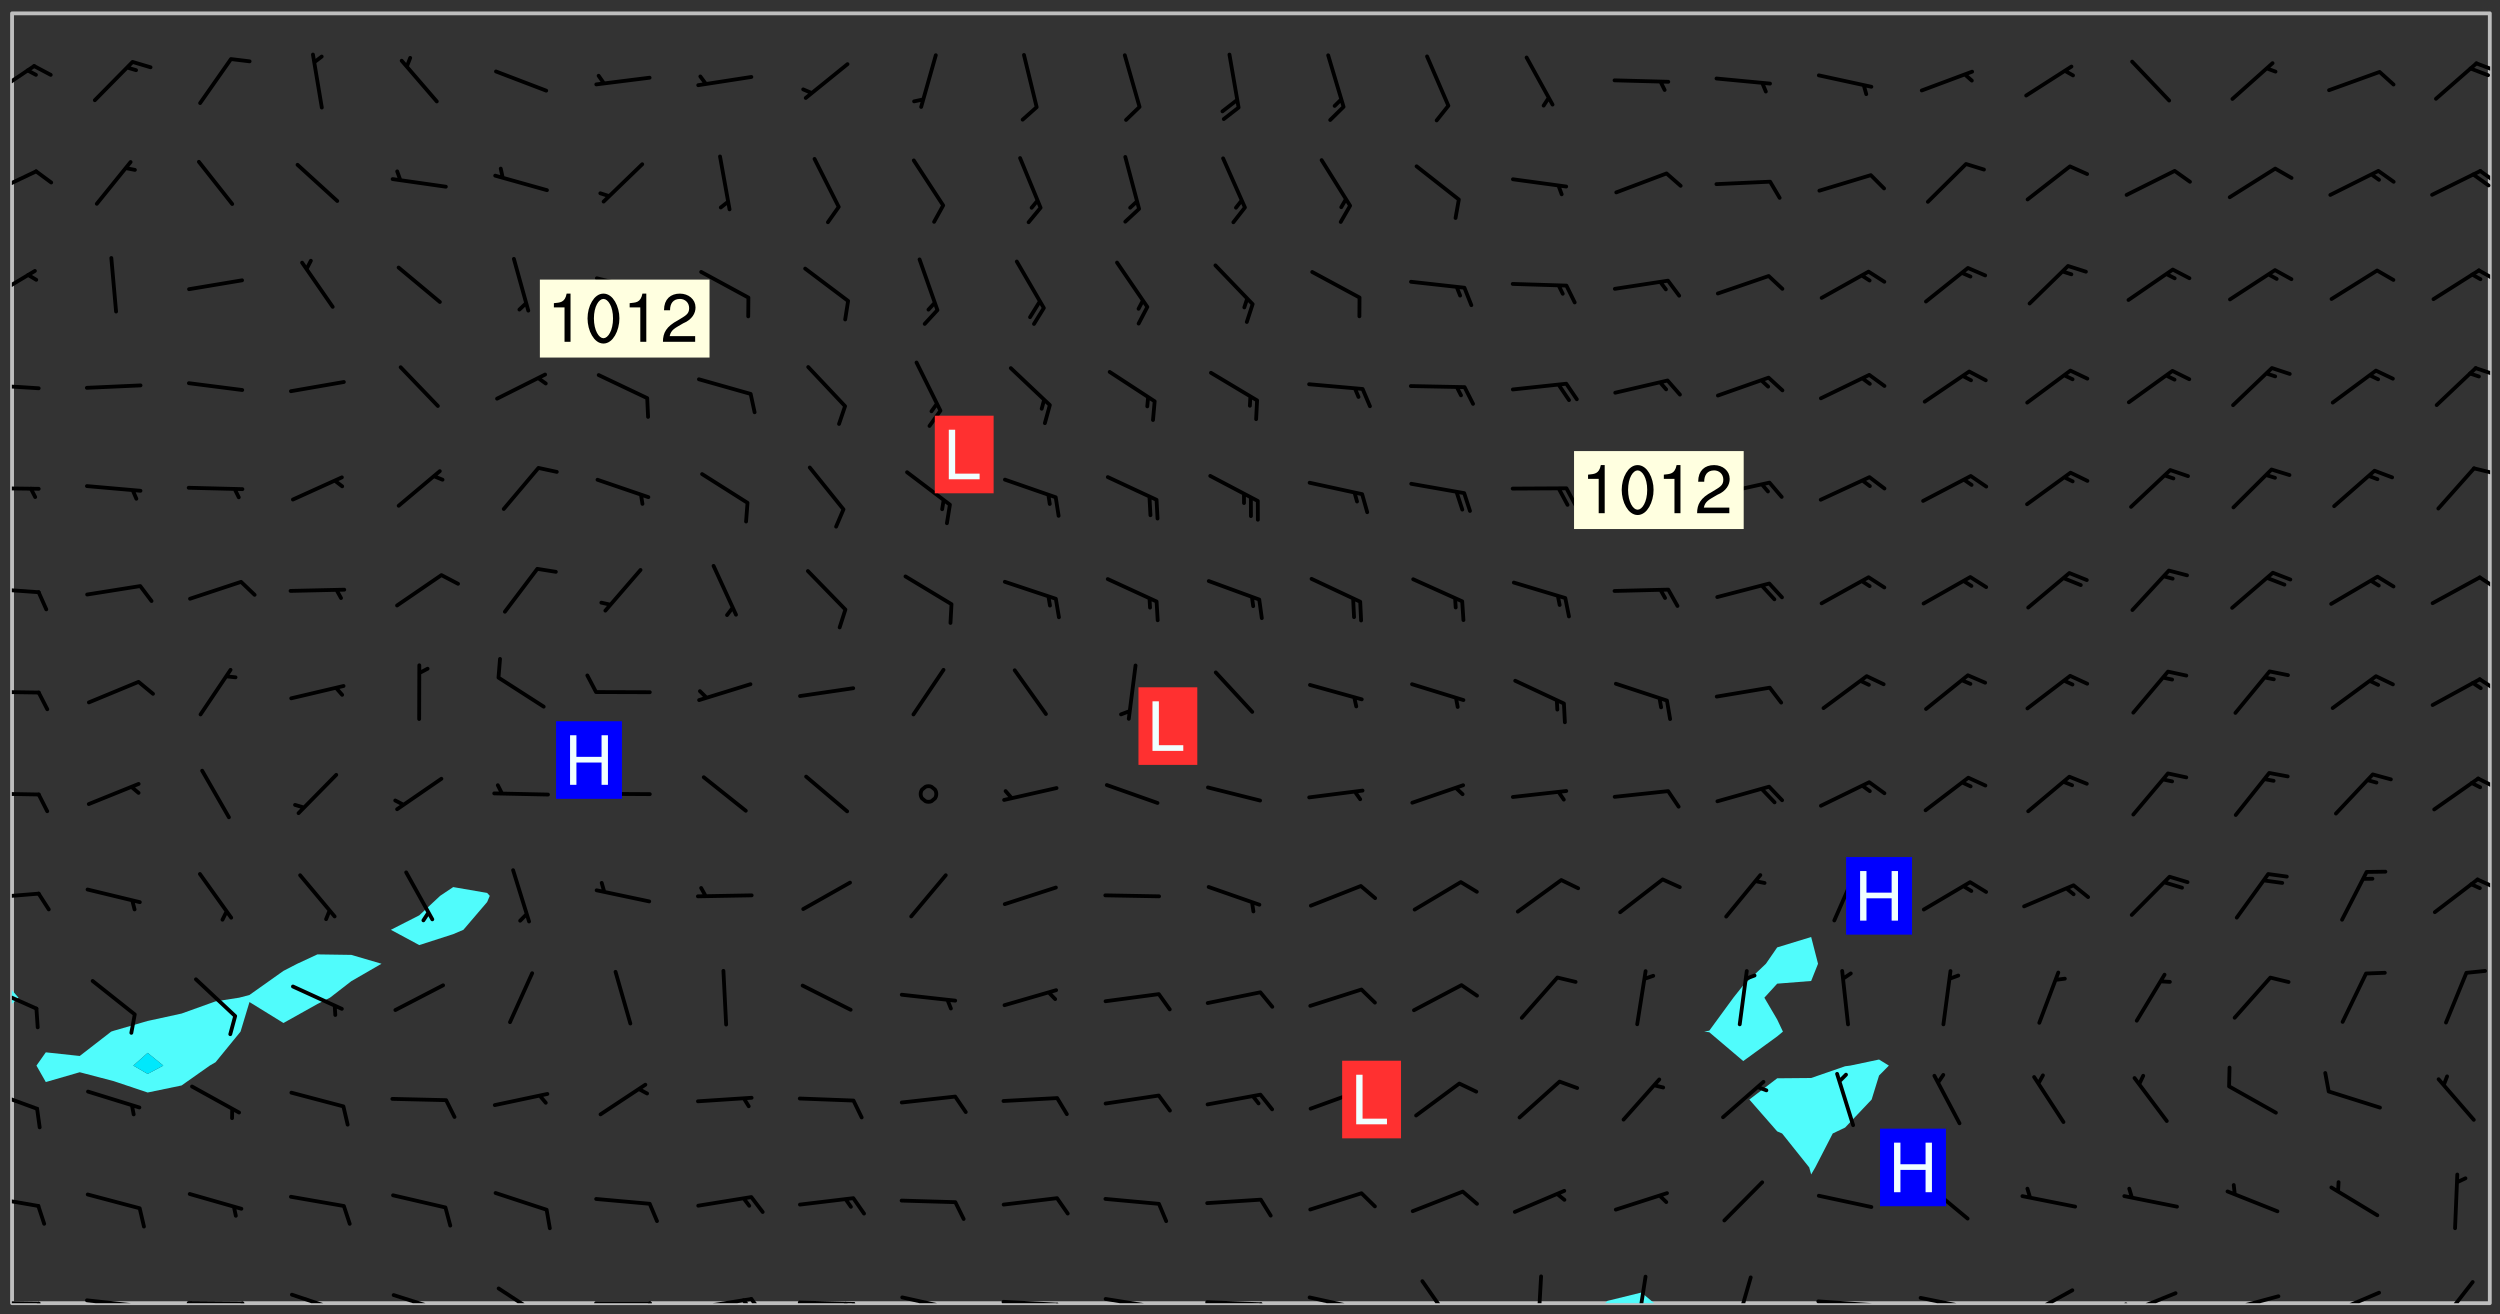 <svg xmlns="http://www.w3.org/2000/svg" role="img" xmlns:xlink="http://www.w3.org/1999/xlink" viewBox="142.45 309.95 326.84 171.84"><rect x="142.45" y="309.95" width="326.84" height="171.84" fill="#333333" stroke="none"/><defs><clipPath id="clip2"><path d="M 144 441 L 145 441 L 145 480.328 L 144 480.328 Z M 144 441"/></clipPath><clipPath id="clip3"><path d="M 144 311.672 L 145 311.672 L 145 440 L 144 440 Z M 144 311.672"/></clipPath><clipPath id="clip4"><path d="M 144 311.672 L 468 311.672 L 468 480.328 L 144 480.328 Z M 144 311.672"/></clipPath><clipPath id="clip5"><path d="M 352 478 L 359 478 L 359 480.328 L 352 480.328 Z M 352 478"/></clipPath><clipPath id="clip6"><path d="M 467 311.672 L 468 311.672 L 468 480.328 L 467 480.328 Z M 467 311.672"/></clipPath><clipPath id="clip7"><path d="M 144 480 L 148 480 L 148 480.328 L 144 480.328 Z M 144 480"/></clipPath><clipPath id="clip8"><path d="M 147 480 L 149 480 L 149 480.328 L 147 480.328 Z M 147 480"/></clipPath><clipPath id="clip9"><path d="M 153 479 L 162 479 L 162 480.328 L 153 480.328 Z M 153 479"/></clipPath><clipPath id="clip10"><path d="M 160 480 L 162 480 L 162 480.328 L 160 480.328 Z M 160 480"/></clipPath><clipPath id="clip11"><path d="M 166 480 L 175 480 L 175 480.328 L 166 480.328 Z M 166 480"/></clipPath><clipPath id="clip12"><path d="M 173 480 L 176 480 L 176 480.328 L 173 480.328 Z M 173 480"/></clipPath><clipPath id="clip13"><path d="M 180 478 L 188 478 L 188 480.328 L 180 480.328 Z M 180 478"/></clipPath><clipPath id="clip14"><path d="M 193 479 L 201 479 L 201 480.328 L 193 480.328 Z M 193 479"/></clipPath><clipPath id="clip15"><path d="M 207 478 L 214 478 L 214 480.328 L 207 480.328 Z M 207 478"/></clipPath><clipPath id="clip16"><path d="M 220 480 L 228 480 L 228 480.328 L 220 480.328 Z M 220 480"/></clipPath><clipPath id="clip17"><path d="M 227 480 L 229 480 L 229 480.328 L 227 480.328 Z M 227 480"/></clipPath><clipPath id="clip18"><path d="M 233 479 L 241 479 L 241 480.328 L 233 480.328 Z M 233 479"/></clipPath><clipPath id="clip19"><path d="M 240 479 L 243 479 L 243 480.328 L 240 480.328 Z M 240 479"/></clipPath><clipPath id="clip20"><path d="M 239 479 L 241 479 L 241 480.328 L 239 480.328 Z M 239 479"/></clipPath><clipPath id="clip21"><path d="M 246 479 L 255 479 L 255 480.328 L 246 480.328 Z M 246 479"/></clipPath><clipPath id="clip22"><path d="M 253 480 L 256 480 L 256 480.328 L 253 480.328 Z M 253 480"/></clipPath><clipPath id="clip23"><path d="M 252 480 L 254 480 L 254 480.328 L 252 480.328 Z M 252 480"/></clipPath><clipPath id="clip24"><path d="M 260 479 L 268 479 L 268 480.328 L 260 480.328 Z M 260 479"/></clipPath><clipPath id="clip25"><path d="M 266 480 L 267 480 L 267 480.328 L 266 480.328 Z M 266 480"/></clipPath><clipPath id="clip26"><path d="M 273 479 L 281 479 L 281 480.328 L 273 480.328 Z M 273 479"/></clipPath><clipPath id="clip27"><path d="M 280 480 L 282 480 L 282 480.328 L 280 480.328 Z M 280 480"/></clipPath><clipPath id="clip28"><path d="M 286 479 L 295 479 L 295 480.328 L 286 480.328 Z M 286 479"/></clipPath><clipPath id="clip29"><path d="M 293 480 L 295 480 L 295 480.328 L 293 480.328 Z M 293 480"/></clipPath><clipPath id="clip30"><path d="M 300 479 L 308 479 L 308 480.328 L 300 480.328 Z M 300 479"/></clipPath><clipPath id="clip31"><path d="M 307 480 L 309 480 L 309 480.328 L 307 480.328 Z M 307 480"/></clipPath><clipPath id="clip32"><path d="M 313 479 L 321 479 L 321 480.328 L 313 480.328 Z M 313 479"/></clipPath><clipPath id="clip33"><path d="M 319 480 L 321 480 L 321 480.328 L 319 480.328 Z M 319 480"/></clipPath><clipPath id="clip34"><path d="M 328 477 L 333 477 L 333 480.328 L 328 480.328 Z M 328 477"/></clipPath><clipPath id="clip35"><path d="M 343 476 L 345 476 L 345 480.328 L 343 480.328 Z M 343 476"/></clipPath><clipPath id="clip36"><path d="M 356 476 L 358 476 L 358 480.328 L 356 480.328 Z M 356 476"/></clipPath><clipPath id="clip37"><path d="M 369 476 L 372 476 L 372 480.328 L 369 480.328 Z M 369 476"/></clipPath><clipPath id="clip38"><path d="M 379 479 L 388 479 L 388 480.328 L 379 480.328 Z M 379 479"/></clipPath><clipPath id="clip39"><path d="M 393 479 L 401 479 L 401 480.328 L 393 480.328 Z M 393 479"/></clipPath><clipPath id="clip40"><path d="M 406 478 L 414 478 L 414 480.328 L 406 480.328 Z M 406 478"/></clipPath><clipPath id="clip41"><path d="M 406 480 L 409 480 L 409 480.328 L 406 480.328 Z M 406 480"/></clipPath><clipPath id="clip42"><path d="M 420 478 L 428 478 L 428 480.328 L 420 480.328 Z M 420 478"/></clipPath><clipPath id="clip43"><path d="M 420 480 L 422 480 L 422 480.328 L 420 480.328 Z M 420 480"/></clipPath><clipPath id="clip44"><path d="M 433 479 L 441 479 L 441 480.328 L 433 480.328 Z M 433 479"/></clipPath><clipPath id="clip45"><path d="M 446 478 L 454 478 L 454 480.328 L 446 480.328 Z M 446 478"/></clipPath><clipPath id="clip46"><path d="M 461 477 L 466 477 L 466 480.328 L 461 480.328 Z M 461 477"/></clipPath><clipPath id="clip47"><path d="M 144 466 L 148 466 L 148 468 L 144 468 Z M 144 466"/></clipPath><clipPath id="clip48"><path d="M 144 452 L 148 452 L 148 456 L 144 456 Z M 144 452"/></clipPath><clipPath id="clip49"><path d="M 144 438 L 148 438 L 148 443 L 144 443 Z M 144 438"/></clipPath><clipPath id="clip50"><path d="M 144 426 L 148 426 L 148 428 L 144 428 Z M 144 426"/></clipPath><clipPath id="clip51"><path d="M 466 424 L 468 424 L 468 427 L 466 427 Z M 466 424"/></clipPath><clipPath id="clip52"><path d="M 144 413 L 148 413 L 148 415 L 144 415 Z M 144 413"/></clipPath><clipPath id="clip53"><path d="M 466 411 L 468 411 L 468 414 L 466 414 Z M 466 411"/></clipPath><clipPath id="clip54"><path d="M 144 400 L 148 400 L 148 401 L 144 401 Z M 144 400"/></clipPath><clipPath id="clip55"><path d="M 466 398 L 468 398 L 468 401 L 466 401 Z M 466 398"/></clipPath><clipPath id="clip56"><path d="M 144 386 L 148 386 L 148 388 L 144 388 Z M 144 386"/></clipPath><clipPath id="clip57"><path d="M 466 385 L 468 385 L 468 388 L 466 388 Z M 466 385"/></clipPath><clipPath id="clip58"><path d="M 144 373 L 148 373 L 148 375 L 144 375 Z M 144 373"/></clipPath><clipPath id="clip59"><path d="M 465 370 L 468 370 L 468 373 L 465 373 Z M 465 370"/></clipPath><clipPath id="clip60"><path d="M 144 360 L 148 360 L 148 361 L 144 361 Z M 144 360"/></clipPath><clipPath id="clip61"><path d="M 465 357 L 468 357 L 468 360 L 465 360 Z M 465 357"/></clipPath><clipPath id="clip62"><path d="M 144 345 L 148 345 L 148 350 L 144 350 Z M 144 345"/></clipPath><clipPath id="clip63"><path d="M 466 345 L 468 345 L 468 347 L 466 347 Z M 466 345"/></clipPath><clipPath id="clip64"><path d="M 144 332 L 148 332 L 148 336 L 144 336 Z M 144 332"/></clipPath><clipPath id="clip65"><path d="M 466 332 L 468 332 L 468 334 L 466 334 Z M 466 332"/></clipPath><clipPath id="clip66"><path d="M 465 332 L 468 332 L 468 335 L 465 335 Z M 465 332"/></clipPath><clipPath id="clip67"><path d="M 144 318 L 148 318 L 148 323 L 144 323 Z M 144 318"/></clipPath><clipPath id="clip68"><path d="M 465 317 L 468 317 L 468 320 L 465 320 Z M 465 317"/></clipPath><g id="surface591" clip-path="url(#clip1)"><path fill="#fff" fill-opacity="0" fill-rule="evenodd" d="M 0 0 L 1000 0 L 1000 1000 L 0 1000 Z M 0 0"/><path fill="#d3d3d3" fill-opacity="0" fill-rule="evenodd" d="M162.152 355.867L161.918 356.16 161.977 356.395 162.094 356.566 162.27 356.801 162.562 357.148 162.676 357.207 162.793 357.035 162.852 356.801 163.027 356.625 163.492 356.449 164.191 356.449 164.426 356.742 164.715 357.559 164.773 357.734 164.949 357.965 165.301 358.199 166 358.898 166.172 359.074 166.406 359.422 166.641 359.832 166.93 360.414 167.34 360.879 167.57 361.113 167.805 361.289 167.922 361.52 168.098 361.812 168.27 362.977 168.27 363.211 168.328 363.5 168.387 363.617 168.504 363.734 168.852 364.145 168.969 364.316 169.145 364.492 169.32 364.727 169.438 364.898 169.609 365.25 169.668 365.484 169.902 365.891 170.137 365.832 169.961 366.008 169.902 366.938 169.32 366.938 169.086 366.824 168.738 366.938 168.621 367.055 168.562 367.348 168.504 367.523 168.387 367.695 167.922 367.988 167.863 368.223 167.805 368.336 167.805 368.98 167.863 369.152 167.863 369.562 167.922 369.621 167.922 370.027 167.98 370.434 168.098 370.609 168.156 370.668 168.387 371.309 168.328 371.602 168.328 372.301 168.27 372.883 168.27 373.117 168.211 373.348 168.156 373.699 168.156 375.621 168.211 375.738 168.637 375.738 168.27 375.855 168.246 376.207 169.137 377.375 170.879 377.914 172.219 378.273 172.219 378.812 172.309 379.621 172.844 380.336 174.363 380.605 175.254 380.52 175.344 381.684 175.879 381.863 177.039 381.684 179.094 380.699 180.254 380.336 182.133 380.16 183.828 379.98 183.648 380.699 182.133 380.785 180.883 380.875 180.078 381.145 179.004 381.953 179.273 382.672 179.809 383.57 179.629 384.195 179.363 385.004 179.629 386.082 180.254 386.98 181.059 387.16 182.309 386.98 182.043 387.703 182.141 388.207 182.195 388.5 182.195 388.672 182.254 388.965 182.254 389.371 182.43 389.488 182.781 389.605 183.188 389.605 183.48 389.43 183.594 389.312 183.652 389.195 183.77 388.965 183.828 388.789 184.18 388.324 184.41 388.148 184.586 388.09 184.762 388.148 184.82 388.324 184.938 389.312 184.992 389.781 185.051 389.953 185.168 390.188 185.344 390.246 186.16 390.305 186.449 390.305 186.566 390.539 186.625 390.945 186.684 391.297 186.684 392.402 186.801 392.695 186.918 393.043 187.207 393.742 187.383 394.094 187.965 394.848 188.316 395.023 188.488 395.082 188.957 395.316 189.598 395.781 189.945 396.016 190.238 396.191 190.531 396.246 190.762 396.309 191.578 396.656 191.871 396.832 191.984 397.004 192.336 397.355 192.453 397.531 192.977 398.172 192.977 398.461 193.035 398.812 193.035 399.16 193.094 399.512 193.152 399.801 193.27 399.859 193.441 399.918 193.617 399.918 194.199 400.152 194.375 400.27 194.551 400.559 194.727 400.793 194.84 401.027 195.133 401.258 195.25 401.375 195.25 401.785 195.309 401.84 195.598 402.074 195.832 402.191 195.891 402.309 196.008 402.48 196.066 402.598 196.297 402.832 196.355 403.008 196.59 403.066 196.707 403.125 196.59 403.238 196.531 403.355 196.531 403.473 196.414 403.766 196.297 404.055 196.297 404.637 196.473 404.754 196.59 404.812 196.648 404.93 196.766 405.047 196.879 405.105 197.055 405.453 197.113 405.805 197.172 406.211 197.172 406.387 197.113 406.562 196.996 407.262 196.996 407.434 197.113 407.609 197.406 407.902 197.812 407.902 197.988 408.02 198.105 408.191 198.223 408.484 198.223 408.719 197.695 408.719 197.465 408.484 197.23 408.484 197.055 408.543 196.996 409.242 197.055 409.59 197.172 409.766 197.348 410.176 197.465 410.406 197.754 410.875 197.93 410.93 198.453 410.93 198.688 410.988 199.445 411.629 199.504 411.922 199.504 412.156 199.562 412.215 199.793 412.562 199.793 412.914 199.676 413.086 199.676 413.379 199.969 413.668 200.262 413.844 200.434 413.902 200.727 414.078 201.02 414.195 201.602 414.602 201.891 414.836 202.184 415.012 202.402 415.172 202.418 415.184 202.648 415.359 203.289 415.883 203.465 416.117 203.582 416.293 203.758 416.469 203.871 416.641 203.871 417.281 203.988 417.457 204.457 417.574 205.039 417.691 205.273 417.75 205.504 417.863 205.797 417.98 205.91 418.039 206.496 418.391 206.785 418.562 206.961 418.625 207.137 418.68 207.312 418.738 208.012 419.09 208.301 419.266 208.535 419.32 208.824 419.496 209.059 419.613 209.699 420.02 209.992 420.137 210.164 420.195 210.398 420.254 210.809 420.312 211.039 420.371 211.273 420.488 211.332 420.66 210.922 420.836 211.391 420.895 211.449 421.188 211.562 421.422 211.738 421.477 211.973 421.535 212.148 421.594 212.555 421.711 213.195 421.945 213.312 422.117 213.371 422.352 213.371 422.527 213.312 422.645 213.254 423.051 213.488 423.285 213.605 423.344 213.953 423.461 214.594 423.691 214.77 423.809 215.059 423.926 215.234 424.102 215.469 424.566 216.051 425.672 216.227 425.848 216.574 426.023 216.75 426.141 217.102 426.258 218.148 426.781 218.383 426.84 218.848 426.953 219.141 427.012 219.605 427.188 220.363 427.77 220.598 428.004 220.945 428.469 221.121 428.645 221.41 428.879 222.227 429.578 222.52 429.754 222.809 430.043 223.102 430.219 223.395 430.508 224.09 431.148 224.266 431.324 224.559 431.559 224.848 431.793 225.316 432.082 225.957 432.664 226.305 432.898 226.539 433.191 226.887 433.539 227.238 434.004 228.172 434.996 228.52 435.402 228.637 435.578 228.871 435.637 228.984 435.754 229.629 435.93 229.859 436.043 230.094 436.102 230.387 436.277 230.617 436.395 231.551 437.094 231.957 437.5 232.191 437.676 232.598 437.852 232.832 437.969 233.648 438.316 233.996 438.551 234.23 438.668 234.523 438.957 234.754 439.074 235.512 439.426 235.863 439.598 236.094 439.656 236.387 439.773 236.621 439.832 237.492 440.008 238.309 440.008 238.777 440.238 238.949 440.297 239.824 440.996 240.289 441.113 240.582 441.172 240.758 441.23 240.988 441.289 241.457 441.348 241.805 441.406 242.156 441.465 242.562 441.523 242.855 441.523 243.027 441.582 243.027 441.812 243.203 441.988 243.496 441.988 243.844 442.047 244.195 442.105 244.895 442.223 245.535 442.223 246 441.988 246.293 441.812 246.465 441.695 246.875 441.523 247.164 441.348 248.098 440.883 248.566 440.59 249.09 440.297 249.555 440.125 250.02 439.949 251.07 439.484 251.359 439.367 251.77 439.25 252.059 439.133 252.586 438.957 254.102 438.258 254.684 437.91 254.973 437.852 255.266 437.793 255.613 437.676 256.488 437.445 256.84 437.328 256.953 437.328 257.188 437.27 258.062 437.035 258.297 436.977 259.109 436.977 259.461 436.918 260.277 436.801 260.449 436.742 260.801 436.688 261.094 436.629 261.324 436.57 262.141 436.395 262.316 436.336 262.664 436.336 262.898 436.277 263.363 436.16 264.121 435.988 264.355 435.93 264.703 435.93 265.113 435.812 265.402 435.754 266.688 435.695 266.977 435.695 267.387 435.637 267.617 435.578 267.793 435.578 268.668 435.461 269.074 435.461 269.484 435.344 269.832 435.344 270.184 435.23 271.055 435.172 272.805 435.172 273.852 435.461 274.262 435.578 274.551 435.695 274.902 435.812 275.191 435.93 276.242 436.102 276.531 436.16 276.824 436.16 277.117 436.219 277.289 436.277 277.699 436.336 277.871 436.395 277.988 436.453 278.105 436.453 278.223 436.512 278.574 436.57 278.688 436.57 279.098 436.637 281.02 437.031 282.945 437.426 284.465 437.875 286.16 438.594 288.305 439.398 289.91 438.68 291.34 437.875 292.5 436.797 293.75 436.348 296.785 435.629 298.66 435.27 300.805 433.922 303.039 432.668 305.539 431.41 307.234 430.961 309.02 430.781 310.18 430.512 310.805 431.051 312.145 430.781 312.859 429.793 313.844 428.449 314.289 428.27 315.094 427.91 316.969 427.371 318.754 426.922 320.004 426.652 321.164 426.562 322.863 426.473 324.824 426.203 326.074 426.113 326.613 426.113 327.238 426.023 328.129 426.023 330.273 425.844 332.684 425.664 335.273 425.574 336.969 425.754 338.578 425.844 340.008 426.203 341.168 426.922 343.043 427.91 344.203 429.438 344.469 430.152 345.098 430.242 345.453 431.141 345.988 431.68 346.523 433.207 347.598 433.566 348.133 433.566 347.328 434.102 347.418 435.809 348.133 438.504 349.023 439.309 349.918 440.297 350.633 441.555 352.418 442.094 353.938 441.914 354.293 443.258 355.902 442.453 356.883 441.914 357.152 442.184 357.469 441.969 357.688 441.824 358.488 442.273 358.938 441.914 359.293 441.914 359.828 441.645 360.367 440.926 360.902 440.656 361.527 439.668 362.688 440.117 363.527 440.488 364.922 441.105 366.617 440.926 368.223 440.926 370.008 441.016 370.188 439.309 370.723 437.965 371.527 438.234 372.02 439.082 372.422 439.488 372.332 440.027 372.332 440.387 373.047 440.836 373.758 440.566 375.188 440.566 375.547 441.555 375.992 442.812 376.707 444.156 377.957 444.785 379.652 445.414 380.367 445.234 380.547 444.695 381.527 444.605 381.977 444.965 382.062 446.223 381.797 446.852 381.262 447.031 381.262 447.57 381.977 448.555 382.242 449.094 383.227 450.082 384.027 451.16 383.762 451.52 383.672 452.418 383.047 454.75 382.691 456.816 382.602 458.609 382.422 459.328 382.332 459.867 382.332 461.305 381.352 463.188 380.992 464.895 380.457 465.793 379.652 466.961 379.387 467.5 381.441 468.754 381.527 469.113 381.172 469.652 381.082 469.473 381.082 470.281 381.172 471.719 380.727 472.434 379.652 472.527 379.387 473.242 379.922 474.141 380.727 474.859 381.887 475.668 383.227 475.938 383.672 476.297 383.316 476.746 381.527 476.656 380.277 476.207 379.562 475.488 378.938 475.398 378.762 478.988 378.574 480.297 467.934 480.297 467.934 311.703 412.664 311.703 412.664 360.785 413.426 360.91 416.715 361.453 418.738 364.289 418.738 367.043 421.09 367.375 423.438 367.707 427.488 367.707 426.109 371.867 424.086 372.574 422.062 373.277 421.52 373.621 418.926 375.238 418.738 375.355 416.715 373.277 415.984 370.535 413.312 368.457 411.938 364.957 411.871 364.875 409.914 362.203 412.664 360.785 412.664 311.703 294.422 311.703 294.422 403.117 294.539 403.148 294.672 403.16 294.746 403.234 294.852 403.281 294.941 403.34 295.027 403.398 295.117 403.457 295.414 403.754 295.473 403.844 295.504 403.961 295.531 404.078 295.547 404.215 295.516 404.332 295.457 404.422 295.398 404.508 295.355 404.613 295.309 404.715 295.281 404.836 295.281 404.98 295.457 405.25 295.605 405.398 295.68 405.484 295.754 405.559 295.797 405.664 295.859 405.754 295.918 405.84 295.961 405.945 296.02 406.035 296.066 406.137 296.109 406.242 296.168 406.328 296.285 406.508 296.359 406.582 296.422 406.668 296.48 406.758 296.523 406.863 296.582 406.953 296.641 407.039 296.703 407.129 296.762 407.219 296.805 407.32 296.922 407.5 296.996 407.574 297.055 407.66 297.129 407.734 297.219 407.793 297.324 407.84 297.473 407.84 297.605 407.824 297.738 407.84 297.84 407.793 297.914 407.719 297.961 407.617 297.945 407.484 297.945 407.336 297.898 407.23 297.871 407.113 297.824 407.012 297.797 406.891 297.754 406.789 297.691 406.699 297.648 406.598 297.605 406.492 297.574 406.375 297.559 406.242 297.547 406.105 297.633 406.047 297.691 405.961 297.812 405.93 297.855 406.035 297.871 406.168 297.871 406.285 297.93 406.387 297.988 406.477 298.078 406.535 298.227 406.684 298.285 406.773 298.328 406.879 298.316 406.98 298.402 407.039 298.508 407.086 298.594 407.145 298.684 407.203 298.758 407.277 298.641 407.305 298.535 407.352 298.449 407.41 298.375 407.484 298.316 407.574 298.254 407.66 298.227 407.781 298.18 407.883 298.137 407.988 298.105 408.105 298.094 408.238 298.078 408.371 298.078 408.52 298.105 408.637 298.152 408.742 298.195 408.844 298.254 408.934 298.328 409.008 298.418 409.066 298.492 409.141 298.582 409.199 298.641 409.289 298.684 409.395 298.73 409.496 298.848 409.527 298.98 409.543 299.129 409.543 299.246 409.512 299.352 409.555 299.395 409.66 299.441 409.762 299.469 409.883 299.5 410 299.527 410.117 299.559 410.238 299.586 410.355 299.691 410.398 299.793 410.445 299.926 410.43 300.074 410.578 300.137 410.664 300.211 410.738 300.281 410.812 300.371 410.875 300.477 410.918 300.578 410.961 300.695 410.992 300.832 411.008 300.949 410.977 301.023 410.902 301.051 410.785 301.039 410.652 301.008 410.531 300.98 410.414 301.023 410.309 301.141 410.309 301.23 410.371 301.348 410.398 301.496 410.398 301.629 410.414 301.777 410.414 301.91 410.43 302.043 410.414 302.191 410.414 302.324 410.398 302.457 410.387 302.594 410.398 302.711 410.371 302.844 410.355 303.035 410.297 302.977 410.473 302.961 410.605 302.934 410.727 302.918 410.859 302.859 410.945 302.727 410.961 302.621 411.008 302.516 411.051 302.398 411.082 302.281 411.109 302.016 411.141 301.867 411.141 301.734 411.156 301.66 411.23 301.719 411.316 301.867 411.465 301.984 411.645 302.059 411.715 302.148 411.777 302.238 411.836 302.324 411.895 302.414 411.953 302.516 411.996 302.621 412.059 302.727 412.102 302.812 412.16 302.918 412.207 303.02 412.25 303.199 412.367 303.258 412.457 303.215 412.559 303.168 412.664 303.184 412.797 303.406 413.02 303.465 413.109 303.508 413.211 303.539 413.332 303.582 413.434 303.598 413.566 303.629 413.684 303.641 413.82 303.672 413.938 303.82 414.086 303.922 414.129 304.027 414.172 304.145 414.203 304.277 414.219 304.414 414.234 304.531 414.234 304.648 414.203 304.738 414.145 304.781 414.039 304.828 413.938 304.871 413.832 304.902 413.715 304.914 413.582 304.914 413.434 304.902 413.301 304.887 413.168 304.855 413.051 304.812 412.945 304.766 412.84 304.723 412.738 304.68 412.633 304.664 412.5 304.68 412.367 304.707 412.25 304.738 412.133 304.766 412.012 304.812 411.91 304.902 411.852 304.988 411.789 305.062 411.715 305.152 411.656 305.375 411.434 305.434 411.348 305.508 411.273 305.625 411.094 305.684 411.008 305.684 410.859 305.609 410.785 305.508 410.738 305.402 410.695 305.301 410.652 305.242 410.562 305.195 410.457 305.168 410.34 305.258 410.281 305.375 410.25 305.477 410.207 305.656 410.09 305.805 409.941 305.816 409.809 305.805 409.703 305.715 409.645 305.582 409.66 305.434 409.66 305.301 409.676 305.168 409.66 305.047 409.629 304.961 409.57 304.887 409.496 304.828 409.406 304.766 409.32 304.648 409.141 304.59 409.055 304.621 408.934 304.707 408.875 304.828 408.844 304.887 408.758 304.887 408.637 304.855 408.52 304.797 408.43 304.738 408.344 304.691 408.238 304.664 408.121 304.648 407.988 304.707 407.898 304.781 407.824 304.871 407.766 304.988 407.586 305.062 407.512 305.121 407.426 305.27 407.277 305.391 407.246 305.523 407.23 305.656 407.246 305.73 407.32 305.773 407.426 305.789 407.559 305.758 407.676 305.641 407.707 305.508 407.719 305.359 407.867 305.316 407.973 305.27 408.074 305.242 408.195 305.211 408.312 305.211 408.461 305.242 408.578 305.285 408.684 305.344 408.773 305.418 408.844 305.492 408.918 305.609 408.949 305.73 408.977 305.848 408.949 305.98 408.934 306.098 408.934 306.188 408.992 306.262 409.066 306.309 409.172 306.367 409.258 306.469 409.305 306.602 409.32 306.707 409.363 306.793 409.422 306.781 409.527 306.707 409.602 306.527 409.719 306.469 409.809 306.379 409.867 306.309 409.941 306.234 410.016 306.172 410.105 306.145 410.223 306.129 410.355 306.145 410.488 306.129 410.621 306.129 410.77 306.145 410.902 306.172 411.02 306.203 411.141 306.277 411.215 306.367 411.273 306.453 411.332 306.543 411.391 306.66 411.422 306.66 411.508 306.559 411.555 306.469 411.613 306.203 411.645 306.086 411.672 305.938 411.672 305.832 411.715 305.73 411.762 305.672 411.852 305.609 412.086 305.598 412.219 305.566 412.34 305.551 412.473 305.551 412.766 305.539 412.898 305.551 413.035 305.566 413.168 305.699 413.184 305.832 413.195 305.953 413.227 306.039 413.285 306.113 413.359 306.16 413.465 306.203 413.566 306.219 413.699 306.219 414.145 306.203 414.277 306.203 414.723 306.234 414.988 306.262 415.105 306.277 415.238 306.309 415.355 306.395 415.566 306.426 415.832 306.426 415.98 306.395 416.098 306.367 416.215 306.336 416.336 306.309 416.453 306.277 416.57 306.246 416.691 306.234 416.824 306.219 416.957 306.309 417.016 306.426 416.984 306.527 417 306.574 417.105 306.543 417.371 306.543 417.812 306.5 417.918 306.453 418.023 306.41 418.125 306.367 418.23 306.309 418.316 306.277 418.438 306.234 418.555 306.203 418.672 306.188 418.805 306.203 418.938 306.262 419.027 306.367 419.074 306.453 419.133 306.512 419.219 306.5 419.355 306.469 419.473 306.426 419.574 306.426 420.02 306.41 420.152 306.41 420.301 306.379 420.418 306.336 420.523 306.309 420.641 306.262 420.746 306.219 420.848 306.188 420.969 306.16 421.086 306.129 421.219 306.098 421.336 306.07 421.453 306.027 421.559 305.996 421.676 305.965 421.797 305.953 421.93 305.938 422.062 305.938 422.359 305.965 422.477 305.965 422.625 306.012 423.023 306.039 423.141 306.098 423.23 306.219 423.262 306.367 423.262 306.5 423.246 306.559 423.336 306.559 423.453 306.5 423.543 306.41 423.602 306.309 423.645 306.203 423.691 306.113 423.75 306.027 423.809 305.891 423.824 305.773 423.793 305.641 423.777 305.539 423.824 305.477 423.91 305.465 424.047 305.449 424.18 305.418 424.297 305.391 424.414 305.375 424.547 305.344 424.668 305.344 424.965 305.359 425.098 305.391 425.215 305.391 425.363 305.402 425.496 305.402 425.645 305.375 425.762 305.328 425.863 305.301 425.984 305.27 426.102 305.211 426.191 305.137 426.266 305.035 426.309 304.93 426.355 304.812 426.383 304.691 426.414 304.59 426.367 304.648 426.281 304.754 426.234 304.781 426.117 304.812 426 304.84 425.879 304.871 425.762 304.871 425.613 304.887 425.48 304.855 425.363 304.812 425.258 304.707 425.273 304.633 425.348 304.531 425.391 304.441 425.453 304.367 425.527 304.324 425.629 304.309 425.762 304.277 425.879 304.25 426 304.219 426.117 304.191 426.234 304.16 426.355 304.133 426.473 304.102 426.59 304.059 426.695 303.969 426.754 303.879 426.754 303.762 426.723 303.73 426.637 303.746 426.5 303.715 426.383 303.715 426.234 303.703 426.102 303.703 425.953 303.641 425.719 303.613 425.598 303.57 425.496 303.523 425.391 303.465 425.305 303.406 425.215 303.363 425.109 303.301 425.023 303.152 424.875 303.082 424.801 302.977 424.754 302.871 424.711 302.77 424.668 302.473 424.371 302.383 424.297 302.297 424.238 302.191 424.195 302.102 424.133 302.016 424.074 301.91 424.031 301.82 423.973 301.734 423.91 301.66 423.84 301.555 423.793 301.469 423.734 301.363 423.691 301.273 423.629 301.172 423.586 301.066 423.543 300.98 423.484 300.875 423.438 300.77 423.395 300.668 423.348 300.578 423.289 300.477 423.246 300.371 423.203 300.281 423.141 300.164 423.113 300.031 423.098 299.898 423.113 299.75 423.113 299.617 423.129 299.5 423.098 299.41 423.039 299.336 422.965 299.246 422.906 299.145 422.859 298.996 422.859 298.875 422.832 298.773 422.789 298.699 422.715 298.582 422.535 298.492 422.477 298.391 422.434 298.301 422.371 298.195 422.328 298.105 422.27 298.02 422.211 297.914 422.164 297.855 422.078 297.797 421.988 297.754 421.883 297.707 421.781 297.633 421.707 297.547 421.648 297.473 421.574 297.383 421.516 297.16 421.293 297.117 421.188 297.086 420.922 297.191 420.879 297.336 420.879 297.441 420.922 297.516 420.996 297.605 421.055 297.691 421.113 297.797 421.16 297.887 421.219 298.035 421.367 298.105 421.441 298.254 421.59 298.316 421.676 298.391 421.75 298.477 421.809 298.551 421.883 298.641 421.945 298.73 422.004 298.816 422.062 299.086 422.238 299.188 422.285 299.293 422.328 299.395 422.371 299.441 422.297 299.5 422.211 299.574 422.137 299.645 422.062 299.75 422.105 299.824 422.18 299.883 422.27 299.926 422.371 299.973 422.477 300.016 422.582 300.137 422.609 300.254 422.582 300.328 422.492 300.371 422.387 300.43 422.297 300.504 422.223 300.609 422.18 300.727 422.152 300.859 422.164 300.949 422.223 301.098 422.371 301.156 422.461 301.199 422.566 301.246 422.668 301.289 422.773 301.332 422.875 301.438 422.922 301.543 422.965 301.676 422.98 301.762 422.922 301.82 422.832 301.895 422.758 302 422.715 302.117 422.742 302.223 422.789 302.324 422.832 302.43 422.875 302.531 422.922 302.711 423.039 302.711 423.156 302.695 423.289 302.711 423.422 302.727 423.559 302.785 423.645 302.887 423.691 303.008 423.719 303.125 423.75 303.273 423.75 303.391 423.719 303.449 423.629 303.629 423.512 303.688 423.422 303.762 423.348 303.82 423.262 303.938 423.082 304.117 422.965 304.234 422.996 304.324 423.055 304.367 423.129 304.352 423.262 304.352 423.379 304.441 423.438 304.59 423.438 304.723 423.422 304.855 423.41 305.121 423.379 305.227 423.336 305.344 423.305 305.465 423.277 305.539 423.203 305.609 423.129 305.672 423.039 305.656 422.934 305.609 422.832 305.508 422.789 305.402 422.773 305.285 422.801 305.02 422.832 304.871 422.832 304.797 422.758 304.707 422.699 304.59 422.668 304.473 422.641 304.34 422.625 304.191 422.625 304.059 422.641 303.762 422.641 303.656 422.594 303.508 422.445 303.465 422.344 303.406 422.254 303.629 422.031 303.715 421.973 303.82 421.93 303.938 421.898 304.07 421.883 304.203 421.898 304.34 421.914 304.441 421.957 304.574 421.945 304.664 421.883 304.766 421.84 304.828 421.75 304.781 421.648 304.691 421.59 304.574 421.559 304.473 421.516 304.414 421.426 304.352 421.336 304.352 421.219 304.367 421.086 304.473 421.039 304.547 420.969 304.547 420.848 304.457 420.789 304.426 420.672 304.516 420.613 304.59 420.539 304.633 420.434 304.691 420.344 304.738 420.242 304.754 420.109 304.754 419.961 304.707 419.855 304.664 419.754 304.574 419.695 304.441 419.68 304.34 419.637 304.203 419.621 304.086 419.59 303.641 419.59 303.508 419.574 303.375 419.562 303.242 419.547 303.125 419.516 302.977 419.516 302.844 419.5 302.711 419.488 302.445 419.457 302.324 419.414 302.238 419.355 302.164 419.281 302.164 419.133 302.176 419 302.281 418.953 302.383 418.91 302.516 418.895 302.668 418.895 302.801 418.879 303.094 418.879 303.215 418.91 303.316 418.953 303.406 419.012 303.641 419.074 303.762 419.027 303.852 418.969 303.953 418.926 304.086 418.91 304.191 418.953 304.293 419 304.426 419.012 304.547 418.984 304.691 418.984 304.812 418.953 304.93 418.926 305.035 418.879 305.109 418.805 305.195 418.746 305.344 418.598 305.402 418.512 305.449 418.406 305.477 418.289 305.492 418.184 305.391 418.141 305.301 418.082 305.184 418.051 305.078 418.008 304.988 417.945 304.914 417.859 304.84 417.785 304.738 417.742 304.633 417.695 304.531 417.652 304.473 417.562 304.426 417.461 304.34 417.25 304.277 417.164 304.219 417.074 304.145 417 304.059 416.941 303.789 416.941 303.672 416.973 303.582 417.031 303.48 417.074 303.348 417.09 303.242 417.074 303.215 416.957 303.152 416.867 303.035 416.836 302.934 416.793 302.785 416.645 302.754 416.527 302.738 416.422 302.812 416.348 302.992 416.23 303.109 416.203 303.227 416.172 303.363 416.188 303.465 416.23 303.57 416.273 303.672 416.32 303.777 416.363 303.895 416.395 304.027 416.41 304.145 416.438 304.277 416.453 304.383 416.438 304.473 416.379 304.398 416.305 304.293 416.262 304.219 416.188 304.145 416.098 303.996 415.949 303.91 415.891 303.82 415.832 303.746 415.758 303.656 415.699 303.555 415.652 303.434 415.625 303.332 415.578 303.227 415.535 303.109 415.504 303.008 415.461 302.887 415.43 302.738 415.43 302.621 415.461 302.516 415.504 302.43 415.566 302.25 415.684 302.164 415.742 302.074 415.801 301.969 415.848 301.883 415.906 301.777 415.949 301.676 415.992 301.57 416.039 301.496 416.113 301.438 416.203 301.379 416.289 301.332 416.395 301.273 416.48 301.199 416.555 301.066 416.543 300.949 416.512 300.832 416.512 300.758 416.586 300.668 416.645 300.594 416.719 300.504 416.777 300.418 416.836 300.312 416.883 300.211 416.926 300.074 416.941 299.973 416.898 299.824 416.75 299.719 416.703 299.633 416.703 299.527 416.75 299.426 416.793 299.305 416.824 299.188 416.793 299.113 416.719 299.113 416.602 299.145 416.48 299.219 416.41 299.277 416.32 299.352 416.246 299.469 416.215 299.574 416.172 299.867 416.172 300 416.156 300.137 416.141 300.238 416.098 300.328 416.039 300.43 415.992 300.52 415.934 300.652 415.922 300.742 415.98 300.875 415.992 300.965 415.934 301.051 415.875 301.156 415.832 301.246 415.773 301.332 415.711 301.422 415.652 301.57 415.504 301.629 415.418 301.688 415.328 301.793 415.285 301.926 415.27 302.043 415.297 302.164 415.328 302.223 415.27 302.281 415.18 302.312 414.914 302.34 414.797 302.445 414.809 302.578 414.824 302.68 414.781 302.77 414.723 302.828 414.633 302.902 414.559 302.961 414.469 303.008 414.367 303.02 414.234 303.008 414.102 302.961 413.996 302.812 413.848 302.754 413.758 302.695 413.672 302.652 413.566 302.652 413.121 302.668 412.988 302.668 412.84 302.68 412.707 302.621 412.648 302.531 412.707 302.43 412.664 302.25 412.547 302.164 412.488 302.102 412.398 302.043 412.309 301.969 412.234 301.883 412.176 301.762 412.207 301.66 412.219 301.555 412.266 301.469 412.324 301.363 412.367 301.215 412.516 301.125 412.574 301.039 412.633 300.949 412.695 300.844 412.738 300.711 412.754 300.711 412.633 300.816 412.59 300.934 412.559 301.008 412.488 301.051 412.383 301.051 412.234 301.023 412.117 300.875 411.969 300.742 411.953 300.594 411.953 300.477 411.984 300.371 412.027 300.27 412.07 300.18 412.133 300.062 412.16 299.988 412.086 300 411.953 299.957 411.852 299.914 411.746 299.824 411.688 299.707 411.715 299.586 411.746 299.469 411.777 299.367 411.82 299.246 411.852 299.145 411.895 299.039 411.938 298.949 411.996 298.848 412.012 298.848 411.895 298.863 411.762 298.805 411.672 298.73 411.715 298.582 411.863 298.523 411.953 298.449 412.027 298.402 412.133 298.359 412.234 298.285 412.309 298.227 412.398 298.152 412.473 298.094 412.559 298.02 412.633 297.93 412.695 297.855 412.766 297.781 412.84 297.68 412.855 297.547 412.871 297.441 412.828 297.441 412.707 297.59 412.559 297.633 412.457 297.691 412.367 297.738 412.266 297.781 412.16 297.84 412.07 297.871 411.953 297.914 411.852 297.945 411.73 297.973 411.613 298.02 411.508 298.062 411.406 298.105 411.301 298.18 411.23 298.27 411.168 298.359 411.109 298.461 411.066 298.758 411.066 299.023 411.035 299.129 410.992 299.055 410.918 298.938 410.887 298.832 410.844 298.742 410.785 298.641 410.738 298.551 410.68 298.449 410.637 298.344 410.594 298.254 410.531 298.168 410.473 298.062 410.43 297.961 410.387 297.84 410.355 297.723 410.324 297.621 410.281 297.5 410.25 297.398 410.207 297.309 410.148 297.266 410.043 297.25 409.91 297.352 409.867 297.484 409.852 297.621 409.867 297.754 409.852 297.855 409.809 297.914 409.719 297.93 409.613 297.84 409.555 297.766 409.48 297.664 409.438 297.574 409.379 297.426 409.23 297.383 409.125 297.367 408.992 297.367 408.699 297.309 408.609 297.219 408.551 297.145 408.477 297.102 408.371 297.07 408.254 297.012 408.164 296.938 408.09 296.82 408.062 296.746 407.988 296.656 407.93 296.566 407.867 296.48 407.809 296.406 407.734 296.348 407.648 296.301 407.543 296.215 407.484 296.066 407.336 295.871 407.277 295.738 407.293 295.637 407.336 295.562 407.41 295.516 407.512 295.473 407.617 295.414 407.707 295.355 407.793 295.059 408.09 294.969 408.148 294.883 408.148 294.82 408.062 294.777 407.957 294.809 407.84 294.867 407.75 294.895 407.633 294.883 407.5 294.793 407.438 294.688 407.484 294.57 407.512 294.453 407.543 294.184 407.719 294.082 407.766 293.965 407.793 293.859 407.84 293.77 407.898 293.668 407.941 293.609 407.855 293.562 407.75 293.578 407.617 293.625 407.512 293.695 407.438 293.77 407.367 293.828 407.277 293.828 407.129 293.785 407.023 293.547 407.023 293.445 407.07 293.414 407.188 293.387 407.305 293.355 407.426 293.281 407.469 293.148 407.484 293.074 407.438 293.031 407.336 292.988 407.23 292.941 407.129 292.898 407.023 292.777 407.055 292.676 407.098 292.543 407.113 292.426 407.145 292.32 407.188 292.23 407.246 292.129 407.293 292.008 407.32 291.875 407.336 291.773 407.293 291.715 407.203 291.668 407.098 291.625 406.996 291.582 406.891 291.582 406.773 291.641 406.684 291.727 406.625 291.906 406.508 292.008 406.461 292.113 406.418 292.219 406.359 292.32 406.316 292.41 406.254 292.512 406.211 292.617 406.152 292.719 406.105 292.809 406.047 292.914 406.004 293.016 405.961 293.105 405.898 293.207 405.855 293.344 405.84 293.461 405.871 293.562 405.914 293.684 405.945 293.785 405.988 293.891 406.035 293.992 406.078 294.098 406.121 294.199 406.168 294.305 406.211 294.406 406.254 294.512 406.301 294.598 406.359 294.703 406.402 294.82 406.434 294.926 406.477 295.027 406.523 295.117 406.582 295.223 406.625 295.324 406.668 295.43 406.715 295.547 406.742 295.648 406.789 295.77 406.816 295.918 406.816 296.004 406.758 296.02 406.656 296.078 406.566 296.051 406.449 295.977 406.375 295.859 406.195 295.785 406.121 295.695 406.047 295.516 405.93 295.43 405.871 295.324 405.828 295.223 405.781 294.953 405.605 294.895 405.516 294.82 405.441 294.762 405.352 294.719 405.25 294.688 405.133 294.672 404.996 294.672 404.434 294.66 404.301 294.645 404.168 294.613 404.051 294.598 403.918 294.586 403.785 294.555 403.664 294.332 403.441 294.273 403.355 294.258 403.25 294.289 403.133 294.422 403.117 294.422 311.703 172.992 311.703 172.992 313.156 172.934 313.391 172.582 314.441 172.41 314.965 172.293 315.312 172.117 315.723 172 315.895 171.766 316.188 171.535 316.246 171.184 316.246 171.066 316.305 170.836 316.711 170.836 317.004 170.953 317.18 171.184 317.41 171.301 317.645 171.941 318.402 172.234 318.867 172.41 319.102 172.641 319.453 172.875 319.801 173.516 320.617 173.691 321.082 173.863 321.492 173.98 322.188 174.156 322.656 174.273 324.055 174.332 324.52 174.332 325.395 174.449 326.441 174.449 331.223 174.391 331.688 174.039 332.969 173.863 333.492 173.75 333.902 173.398 334.832 172.934 336 172.699 336.582 172.582 336.758 172.41 337.105 172.234 337.512 171.883 338.328 171.824 338.621 171.711 338.914 171.594 339.203 171.535 339.379 171.418 340.254 171.359 340.66 171.301 340.777 171.242 340.953 171.184 341.125 170.953 341.652 170.836 341.824 170.836 342.059 170.719 342.293 170.66 342.465 170.484 343.051 170.484 343.34 170.426 343.516 170.426 343.809 170.367 343.922 170.309 344.449 170.309 344.621 170.254 344.855 170.254 347.477 170.078 348.293 169.961 348.469 169.785 348.703 169.668 348.875 169.555 349.109 168.969 350.043 168.738 350.332 168.445 350.797 168.27 351.031 167.98 351.383 167.629 352.082 167.516 352.312 167.34 352.723 167.164 352.953 166.758 353.48 165.941 354.18 165.648 354.352 165.359 354.586 165.184 354.703 165.008 354.879 164.484 355.285 163.957 355.461 163.785 355.637 163.551 355.691 162.91 355.867 162.152 355.867M174.363 386.891L173.289 387.34 173.648 388.234 174.898 387.52 175.344 386.98 174.363 386.891"/><path fill="#d3d3d3" fill-opacity="0" fill-rule="evenodd" d="M201.508 416.598L200.613 416.598 201.062 417.227 202.043 417.586 202.848 417.496 203.293 416.508 203.117 416.598 202.402 416.242 201.508 416.598M356.129 475.668L356.07 475.145 356.07 474.852 356.184 474.559 356.242 474.328 356.711 473.859 356.824 473.859 356.941 473.746 357.059 473.688 357.234 473.688 357.469 473.629 357.816 473.629 358.051 473.688 358.168 473.746 358.398 473.918 358.457 474.094 358.574 474.676 358.574 474.969 358.457 475.145 358.285 475.434 358.109 475.609 357.582 476.133 357.352 476.367 357.234 476.426 357.059 476.426 356.941 476.367 356.535 476.074 356.359 475.957 356.242 475.898 356.184 475.785 356.129 475.668M362.77 464.711L362.711 464.539 362.711 463.43 362.77 463.258 362.945 463.199 363.117 463.141 363.293 463.141 363.527 463.082 363.645 463.141 363.703 463.84 363.645 464.012 363.527 464.188 363.41 464.246 363.176 464.77 363.062 464.828 362.828 464.828 362.77 464.711M372.383 450.32L372.266 450.145 372.266 449.445 372.559 448.57 372.676 448.398 372.852 448.047 372.965 447.816 373.082 447.523 373.434 446.766 373.551 446.535 373.723 446.301 373.898 446.301 374.016 446.242 374.656 446.242 374.773 446.301 375.008 446.535 375.18 446.648 375.531 446.941 375.648 447.059 375.762 447.234 375.762 447.348 375.879 447.406 375.996 447.523 375.996 448.223 375.938 448.398 375.938 448.629 375.879 448.805 375.531 449.855 375.414 450.086 375.297 450.32 375.18 450.379 374.949 450.613 374.309 450.902 373.434 450.902 373.023 450.785 372.383 450.32"/><path fill="none" stroke="#bebebe" stroke-linecap="round" stroke-linejoin="round" stroke-miterlimit="10" stroke-width=".5" d="M 431.957 354.305 L 108.027 354.305 L 108.027 185.68 L 431.957 185.68 L 431.957 354.305" transform="matrix(1 0 0 -1 36 666)"/><g clip-path="url(#clip2)"><path fill="#fff" fill-opacity="0" fill-rule="evenodd" d="M 144 475.891 L 144 480.328 L 144.004 480.328 L 144 480.328 L 144 441.199 L 144 475.891"/></g><g clip-path="url(#clip3)"><path fill="#fff" fill-opacity="0" fill-rule="evenodd" d="M 144 435.945 L 144 439.398 L 144 311.672 L 144.004 311.672 L 144 311.672 L 144 435.945"/></g><path fill="#50fcfc" fill-rule="evenodd" d="M 144 439.398 L 144 441.199 L 144.004 441.195 L 144.004 439.398 L 144 439.398"/><g clip-path="url(#clip4)"><path fill="#fff" fill-opacity="0" fill-rule="evenodd" d="M 144.004 480.328 L 144.004 441.195 L 144.867 440.383 L 144.004 439.398 L 144.004 311.672 L 183.945 311.672 L 183.945 434.723 L 181.316 435.945 L 179.508 436.879 L 175.066 440.027 L 173.719 440.383 L 170.629 440.863 L 166.191 442.457 L 161.754 443.426 L 157.316 444.707 L 156.984 444.82 L 152.875 448.004 L 148.438 447.527 L 147.215 449.262 L 148.438 451.414 L 152.875 450.129 L 157.316 451.293 L 161.754 452.781 L 166.191 451.859 L 169.875 449.262 L 170.629 448.824 L 173.898 444.82 L 175.066 440.953 L 179.508 443.695 L 183.945 441.211 L 185.594 440.383 L 188.383 438.223 L 192.328 435.945 L 188.383 434.789 L 183.945 434.723 L 183.945 311.672 L 201.699 311.672 L 201.699 425.922 L 199.988 427.07 L 197.262 429.617 L 193.551 431.508 L 197.262 433.508 L 201.699 432.078 L 203.035 431.508 L 206.137 427.879 L 206.48 427.07 L 206.137 426.688 L 201.699 425.922 L 201.699 311.672 L 379.234 311.672 L 379.234 432.449 L 374.793 433.809 L 373.32 435.945 L 370.355 438.762 L 369.066 440.383 L 365.918 444.691 L 365.25 444.82 L 365.918 444.902 L 370.355 448.668 L 374.793 445.445 L 375.543 444.82 L 374.793 443.238 L 373.117 440.383 L 374.793 438.551 L 379.234 438.199 L 380.133 435.945 L 379.234 432.449 L 379.234 311.672 L 388.109 311.672 L 388.109 448.469 L 384.34 449.262 L 383.672 449.348 L 379.234 450.883 L 374.793 450.922 L 371.152 453.699 L 374.793 457.863 L 375.438 458.137 L 378.98 462.574 L 379.234 463.492 L 379.77 462.574 L 382.055 458.137 L 383.672 457.363 L 387.141 453.699 L 388.109 450.562 L 389.395 449.262 L 388.109 448.469 L 388.109 311.672 L 467.996 311.672 L 467.996 480.328 L 358.715 480.328 L 357.043 478.93 L 352.602 480.02 L 352.289 480.328 L 144.004 480.328"/></g><path fill="#50fcfc" fill-rule="evenodd" d="M144.867 440.383L144.004 441.195 144.004 439.398 144.867 440.383M148.438 451.414L147.215 449.262 148.438 447.527 152.875 448.004 156.984 444.82 157.316 444.707 161.754 443.426 161.754 447.594 159.879 449.262 161.754 450.352 163.801 449.262 161.754 447.594 161.754 443.426 166.191 442.457 170.629 440.863 173.719 440.383 175.066 440.027 179.508 436.879 181.316 435.945 183.945 434.723 188.383 434.789 192.328 435.945 188.383 438.223 185.594 440.383 183.945 441.211 179.508 443.695 175.066 440.953 173.898 444.82 170.629 448.824 169.875 449.262 166.191 451.859 161.754 452.781 157.316 451.293 152.875 450.129 148.438 451.414"/><path fill="#00e8fc" fill-rule="evenodd" d="M 161.754 450.352 L 159.879 449.262 L 161.754 447.594 L 163.801 449.262 L 161.754 450.352"/><path fill="#50fcfc" fill-rule="evenodd" d="M 197.262 433.508 L 193.551 431.508 L 197.262 429.617 L 199.988 427.07 L 201.699 425.922 L 206.137 426.688 L 206.48 427.07 L 206.137 427.879 L 203.035 431.508 L 201.699 432.078 L 197.262 433.508"/><g clip-path="url(#clip5)"><path fill="#50fcfc" fill-rule="evenodd" d="M 352.289 480.328 L 352.602 480.02 L 357.043 478.93 L 358.715 480.328 L 352.289 480.328"/></g><path fill="#50fcfc" fill-rule="evenodd" d="M365.918 444.902L365.25 444.82 365.918 444.691 369.066 440.383 370.355 438.762 373.32 435.945 374.793 433.809 379.234 432.449 380.133 435.945 379.234 438.199 374.793 438.551 373.117 440.383 374.793 443.238 375.543 444.82 374.793 445.445 370.355 448.668 365.918 444.902M374.793 457.863L371.152 453.699 374.793 450.922 379.234 450.883 383.672 449.348 384.34 449.262 388.109 448.469 389.395 449.262 388.109 450.562 387.141 453.699 383.672 457.363 382.055 458.137 379.77 462.574 379.234 463.492 378.98 462.574 375.438 458.137 374.793 457.863"/><g clip-path="url(#clip6)"><path fill="#fff" fill-opacity="0" fill-rule="evenodd" d="M 467.996 480.328 L 468 480.328 L 468 311.672 L 467.996 311.672 L 468 311.672 L 468 480.328 L 467.996 480.328"/></g><g clip-path="url(#clip7)"><path fill="none" stroke="#000" stroke-linecap="round" stroke-linejoin="round" stroke-miterlimit="10" stroke-width=".5" d="M 111.512 185.617 L 104.488 185.727" transform="matrix(1 0 0 -1 36 666)"/></g><g clip-path="url(#clip8)"><path fill="none" stroke="#000" stroke-linecap="round" stroke-linejoin="round" stroke-miterlimit="10" stroke-width=".5" d="M 111.512 185.617 L 112.633 183.434" transform="matrix(1 0 0 -1 36 666)"/></g><g clip-path="url(#clip9)"><path fill="none" stroke="#000" stroke-linecap="round" stroke-linejoin="round" stroke-miterlimit="10" stroke-width=".5" d="M 124.809 185.289 L 117.82 186.051" transform="matrix(1 0 0 -1 36 666)"/></g><g clip-path="url(#clip10)"><path fill="none" stroke="#000" stroke-linecap="round" stroke-linejoin="round" stroke-miterlimit="10" stroke-width=".5" d="M 124.809 185.289 L 125.719 183.012" transform="matrix(1 0 0 -1 36 666)"/></g><g clip-path="url(#clip11)"><path fill="none" stroke="#000" stroke-linecap="round" stroke-linejoin="round" stroke-miterlimit="10" stroke-width=".5" d="M 138.145 185.641 L 131.117 185.703" transform="matrix(1 0 0 -1 36 666)"/></g><g clip-path="url(#clip12)"><path fill="none" stroke="#000" stroke-linecap="round" stroke-linejoin="round" stroke-miterlimit="10" stroke-width=".5" d="M 138.145 185.641 L 139.277 183.465" transform="matrix(1 0 0 -1 36 666)"/></g><g clip-path="url(#clip13)"><path fill="none" stroke="#000" stroke-linecap="round" stroke-linejoin="round" stroke-miterlimit="10" stroke-width=".5" d="M 151.277 184.551 L 144.613 186.789" transform="matrix(1 0 0 -1 36 666)"/></g><g clip-path="url(#clip14)"><path fill="none" stroke="#000" stroke-linecap="round" stroke-linejoin="round" stroke-miterlimit="10" stroke-width=".5" d="M 164.609 184.605 L 157.914 186.738" transform="matrix(1 0 0 -1 36 666)"/></g><g clip-path="url(#clip15)"><path fill="none" stroke="#000" stroke-linecap="round" stroke-linejoin="round" stroke-miterlimit="10" stroke-width=".5" d="M 177.512 183.742 L 171.641 187.602" transform="matrix(1 0 0 -1 36 666)"/></g><g clip-path="url(#clip16)"><path fill="none" stroke="#000" stroke-linecap="round" stroke-linejoin="round" stroke-miterlimit="10" stroke-width=".5" d="M 191.402 185.672 L 184.375 185.672" transform="matrix(1 0 0 -1 36 666)"/></g><g clip-path="url(#clip17)"><path fill="none" stroke="#000" stroke-linecap="round" stroke-linejoin="round" stroke-miterlimit="10" stroke-width=".5" d="M 191.402 185.672 L 192.555 183.504" transform="matrix(1 0 0 -1 36 666)"/></g><g clip-path="url(#clip18)"><path fill="none" stroke="#000" stroke-linecap="round" stroke-linejoin="round" stroke-miterlimit="10" stroke-width=".5" d="M 204.676 186.219 L 197.734 185.125" transform="matrix(1 0 0 -1 36 666)"/></g><g clip-path="url(#clip19)"><path fill="none" stroke="#000" stroke-linecap="round" stroke-linejoin="round" stroke-miterlimit="10" stroke-width=".5" d="M 204.676 186.219 L 206.152 184.258" transform="matrix(1 0 0 -1 36 666)"/></g><g clip-path="url(#clip20)"><path fill="none" stroke="#000" stroke-linecap="round" stroke-linejoin="round" stroke-miterlimit="10" stroke-width=".5" d="M 203.668 186.059 L 204.402 185.078" transform="matrix(1 0 0 -1 36 666)"/></g><g clip-path="url(#clip21)"><path fill="none" stroke="#000" stroke-linecap="round" stroke-linejoin="round" stroke-miterlimit="10" stroke-width=".5" d="M 218.031 185.578 L 211.008 185.766" transform="matrix(1 0 0 -1 36 666)"/></g><g clip-path="url(#clip22)"><path fill="none" stroke="#000" stroke-linecap="round" stroke-linejoin="round" stroke-miterlimit="10" stroke-width=".5" d="M 218.031 185.578 L 219.125 183.383" transform="matrix(1 0 0 -1 36 666)"/></g><g clip-path="url(#clip23)"><path fill="none" stroke="#000" stroke-linecap="round" stroke-linejoin="round" stroke-miterlimit="10" stroke-width=".5" d="M 217.012 185.605 L 217.559 184.508" transform="matrix(1 0 0 -1 36 666)"/></g><g clip-path="url(#clip24)"><path fill="none" stroke="#000" stroke-linecap="round" stroke-linejoin="round" stroke-miterlimit="10" stroke-width=".5" d="M 231.266 184.906 L 224.406 186.434" transform="matrix(1 0 0 -1 36 666)"/></g><g clip-path="url(#clip25)"><path fill="none" stroke="#000" stroke-linecap="round" stroke-linejoin="round" stroke-miterlimit="10" stroke-width=".5" d="M 230.266 185.129 L 230.594 183.949" transform="matrix(1 0 0 -1 36 666)"/></g><g clip-path="url(#clip26)"><path fill="none" stroke="#000" stroke-linecap="round" stroke-linejoin="round" stroke-miterlimit="10" stroke-width=".5" d="M 244.66 185.488 L 237.641 185.855" transform="matrix(1 0 0 -1 36 666)"/></g><g clip-path="url(#clip27)"><path fill="none" stroke="#000" stroke-linecap="round" stroke-linejoin="round" stroke-miterlimit="10" stroke-width=".5" d="M 244.66 185.488 L 245.695 183.262" transform="matrix(1 0 0 -1 36 666)"/></g><g clip-path="url(#clip28)"><path fill="none" stroke="#000" stroke-linecap="round" stroke-linejoin="round" stroke-miterlimit="10" stroke-width=".5" d="M 257.934 185.113 L 250.996 186.227" transform="matrix(1 0 0 -1 36 666)"/></g><g clip-path="url(#clip29)"><path fill="none" stroke="#000" stroke-linecap="round" stroke-linejoin="round" stroke-miterlimit="10" stroke-width=".5" d="M 257.934 185.113 L 258.73 182.793" transform="matrix(1 0 0 -1 36 666)"/></g><g clip-path="url(#clip30)"><path fill="none" stroke="#000" stroke-linecap="round" stroke-linejoin="round" stroke-miterlimit="10" stroke-width=".5" d="M 271.293 185.535 L 264.27 185.809" transform="matrix(1 0 0 -1 36 666)"/></g><g clip-path="url(#clip31)"><path fill="none" stroke="#000" stroke-linecap="round" stroke-linejoin="round" stroke-miterlimit="10" stroke-width=".5" d="M 271.293 185.535 L 272.359 183.324" transform="matrix(1 0 0 -1 36 666)"/></g><g clip-path="url(#clip32)"><path fill="none" stroke="#000" stroke-linecap="round" stroke-linejoin="round" stroke-miterlimit="10" stroke-width=".5" d="M 284.527 184.914 L 277.664 186.43" transform="matrix(1 0 0 -1 36 666)"/></g><g clip-path="url(#clip33)"><path fill="none" stroke="#000" stroke-linecap="round" stroke-linejoin="round" stroke-miterlimit="10" stroke-width=".5" d="M 283.527 185.133 L 283.859 183.953" transform="matrix(1 0 0 -1 36 666)"/></g><g clip-path="url(#clip34)"><path fill="none" stroke="#000" stroke-linecap="round" stroke-linejoin="round" stroke-miterlimit="10" stroke-width=".5" d="M 296.422 182.789 L 292.402 188.555" transform="matrix(1 0 0 -1 36 666)"/></g><g clip-path="url(#clip35)"><path fill="none" stroke="#000" stroke-linecap="round" stroke-linejoin="round" stroke-miterlimit="10" stroke-width=".5" d="M 307.527 182.164 L 307.926 189.18" transform="matrix(1 0 0 -1 36 666)"/></g><g clip-path="url(#clip36)"><path fill="none" stroke="#000" stroke-linecap="round" stroke-linejoin="round" stroke-miterlimit="10" stroke-width=".5" d="M 320.5 182.199 L 321.582 189.145" transform="matrix(1 0 0 -1 36 666)"/></g><g clip-path="url(#clip37)"><path fill="none" stroke="#000" stroke-linecap="round" stroke-linejoin="round" stroke-miterlimit="10" stroke-width=".5" d="M 333.383 182.297 L 335.332 189.047" transform="matrix(1 0 0 -1 36 666)"/></g><g clip-path="url(#clip38)"><path fill="none" stroke="#000" stroke-linecap="round" stroke-linejoin="round" stroke-miterlimit="10" stroke-width=".5" d="M 344.168 185.914 L 351.176 185.426" transform="matrix(1 0 0 -1 36 666)"/></g><g clip-path="url(#clip39)"><path fill="none" stroke="#000" stroke-linecap="round" stroke-linejoin="round" stroke-miterlimit="10" stroke-width=".5" d="M 357.543 186.371 L 364.43 184.973" transform="matrix(1 0 0 -1 36 666)"/></g><g clip-path="url(#clip40)"><path fill="none" stroke="#000" stroke-linecap="round" stroke-linejoin="round" stroke-miterlimit="10" stroke-width=".5" d="M 371.227 183.973 L 377.379 187.367" transform="matrix(1 0 0 -1 36 666)"/></g><g clip-path="url(#clip41)"><path fill="none" stroke="#000" stroke-linecap="round" stroke-linejoin="round" stroke-miterlimit="10" stroke-width=".5" d="M 372.121 184.469 L 371.094 185.137" transform="matrix(1 0 0 -1 36 666)"/></g><g clip-path="url(#clip42)"><path fill="none" stroke="#000" stroke-linecap="round" stroke-linejoin="round" stroke-miterlimit="10" stroke-width=".5" d="M 384.359 184.355 L 390.875 186.984" transform="matrix(1 0 0 -1 36 666)"/></g><g clip-path="url(#clip43)"><path fill="none" stroke="#000" stroke-linecap="round" stroke-linejoin="round" stroke-miterlimit="10" stroke-width=".5" d="M 385.305 184.738 L 384.367 185.527" transform="matrix(1 0 0 -1 36 666)"/></g><g clip-path="url(#clip44)"><path fill="none" stroke="#000" stroke-linecap="round" stroke-linejoin="round" stroke-miterlimit="10" stroke-width=".5" d="M 397.539 184.758 L 404.324 186.582" transform="matrix(1 0 0 -1 36 666)"/></g><g clip-path="url(#clip45)"><path fill="none" stroke="#000" stroke-linecap="round" stroke-linejoin="round" stroke-miterlimit="10" stroke-width=".5" d="M 411.012 184.297 L 417.48 187.047" transform="matrix(1 0 0 -1 36 666)"/></g><g clip-path="url(#clip46)"><path fill="none" stroke="#000" stroke-linecap="round" stroke-linejoin="round" stroke-miterlimit="10" stroke-width=".5" d="M 429.719 188.445 L 425.402 182.898" transform="matrix(1 0 0 -1 36 666)"/></g><g clip-path="url(#clip47)"><path fill="none" stroke="#000" stroke-linecap="round" stroke-linejoin="round" stroke-miterlimit="10" stroke-width=".5" d="M 111.461 198.387 L 104.539 199.586" transform="matrix(1 0 0 -1 36 666)"/></g><path fill="none" stroke="#000" stroke-linecap="round" stroke-linejoin="round" stroke-miterlimit="10" stroke-width=".5" d="M111.461 198.387L112.227 196.055M124.711 198.086L117.918 199.887M124.711 198.086L125.27 195.695M138.008 198.02L131.254 199.953M137.023 198.301L137.281 197.102M151.406 198.383L144.484 199.59M151.406 198.383L152.172 196.051M164.684 198.191L157.836 199.781M164.684 198.191L165.316 195.82M177.914 197.891L171.238 200.082M177.914 197.891L178.332 195.473M191.391 198.672L184.391 199.301M191.391 198.672L192.344 196.41M204.672 199.551L197.738 198.422M204.672 199.551L206.16 197.598M203.664 199.387L204.406 198.41M218.008 199.406L211.031 198.566M218.008 199.406L219.41 197.391M216.992 199.281L217.695 198.277M231.348 198.883L224.324 199.09M231.348 198.883L232.434 196.684M244.641 199.406L237.664 198.566M244.641 199.406L246.043 197.395M257.965 198.664L250.969 199.309M257.965 198.664L258.914 196.402M271.285 199.211L264.273 198.758M271.285 199.211L272.578 197.125M284.445 200.051L277.746 197.922M284.445 200.051L286.199 198.332M297.684 200.266L291.141 197.707M297.684 200.266L299.547 198.668M310.957 200.363L304.492 197.609M310.02 199.965L310.973 199.191M324.387 200.062L317.695 197.91M323.414 199.75L324.293 198.895M336.832 201.48L331.883 196.492M344.234 199.723L351.105 198.25M358.285 201.234L363.688 196.738M359.07 200.578L359.32 201.781M370.855 199.672L377.746 198.301M371.859 199.473L371.504 200.648M384.172 199.676L391.062 198.297M385.172 199.477L384.82 200.648M397.668 200.285L404.195 197.688M398.617 199.906L398.48 201.125M411.242 200.805L417.254 197.168M412.117 200.277L412.184 201.5M427.707 202.496L427.414 195.477M427.664 201.477L428.773 202.004" transform="matrix(1 0 0 -1 36 666)"/><g clip-path="url(#clip48)"><path fill="none" stroke="#000" stroke-linecap="round" stroke-linejoin="round" stroke-miterlimit="10" stroke-width=".5" d="M 111.301 211.094 L 104.699 213.508" transform="matrix(1 0 0 -1 36 666)"/></g><path fill="none" stroke="#000" stroke-linecap="round" stroke-linejoin="round" stroke-miterlimit="10" stroke-width=".5" d="M111.301 211.094L111.637 208.664M124.672 211.262L117.957 213.34M123.695 211.566L123.926 210.359M137.703 210.602L131.555 214.004M136.809 211.094L136.789 209.867M151.344 211.406L144.547 213.199M151.344 211.406L151.902 209.016M164.773 212.219L157.746 212.387M164.773 212.219L165.871 210.023M178.012 213.031L171.137 211.574M177.012 212.816L177.801 211.879M190.82 214.238L184.961 210.363M189.969 213.676L191.047 213.09M204.711 212.531L197.699 212.07M203.691 212.465L204.336 211.422M218.031 212.168L211.008 212.434M218.031 212.168L219.102 209.961M231.328 212.688L224.344 211.914M231.328 212.688L232.711 210.664M244.66 212.492L237.641 212.109M244.66 212.492L245.926 210.391M257.941 212.824L250.992 211.777M257.941 212.824L259.402 210.855M271.234 212.938L264.324 211.664M271.234 212.938L272.762 211.02M270.23 212.754L270.992 211.793M284.398 213.5L277.793 211.105M284.398 213.5L286.219 211.855M297.238 214.391L291.586 210.215M297.238 214.391L299.449 213.332M310.34 214.648L305.109 209.953M310.34 214.648L312.645 213.805M323.375 214.926L318.707 209.676M322.695 214.164L323.887 213.875M337 214.613L331.711 209.988M336.23 213.941L337.379 213.504M346.625 215.656L348.719 208.949M346.93 214.68L347.789 215.551M359.344 215.406L362.629 209.195M359.82 214.504L360.508 215.52M372.383 215.246L376.219 209.359M372.941 214.387L373.535 215.461M385.508 215.113L389.727 209.492M386.121 214.293L386.645 215.406M397.871 214.023L403.992 210.578M397.871 214.023L397.93 216.477M410.895 213.355L417.598 211.246M410.895 213.355L410.445 215.77M425.262 214.957L429.863 209.648M425.93 214.184L426.371 215.328" transform="matrix(1 0 0 -1 36 666)"/><g clip-path="url(#clip49)"><path fill="none" stroke="#000" stroke-linecap="round" stroke-linejoin="round" stroke-miterlimit="10" stroke-width=".5" d="M 111.211 224.188 L 104.789 227.047" transform="matrix(1 0 0 -1 36 666)"/></g><path fill="none" stroke="#000" stroke-linecap="round" stroke-linejoin="round" stroke-miterlimit="10" stroke-width=".5" d="M111.211 224.188L111.379 221.738M124.066 223.43L118.562 227.801M124.066 223.43L123.621 221.02M137.195 223.215L132.066 228.02M137.195 223.215L136.555 220.844M151.141 224.156L144.75 227.078M150.211 224.578L150.285 223.355M164.379 227.234L158.141 224M176.023 228.816L173.125 222.414M186.922 228.996L188.859 222.238M201.027 229.125L201.383 222.105M217.66 224.035L211.383 227.199M231.328 225.23L224.344 226.004M230.312 225.344L230.766 224.203M244.523 226.598L237.777 224.637M243.543 226.312L244.398 225.434M257.949 226.082L250.984 225.152M257.949 226.082L259.379 224.086M271.223 226.32L264.34 224.914M271.223 226.32L272.785 224.426M284.441 226.684L277.75 224.547M284.441 226.684L286.199 224.973M297.52 227.258L291.305 223.977M297.52 227.258L299.547 225.879M310.051 228.25L305.402 222.98M310.051 228.25L312.438 227.68M321.59 229.086L320.492 222.145M321.43 228.078L322.59 228.477M334.816 229.098L333.895 222.133M334.684 228.086L335.832 228.516M347.289 229.109L348.055 222.125M347.398 228.094L348.414 228.785M361.449 229.098L360.523 222.133M361.316 228.086L362.465 228.512M375.543 228.902L373.059 222.332M375.184 227.945L376.398 228.102M389.434 228.625L385.801 222.609M388.902 227.75L390.129 227.684M403.266 228.242L398.598 222.992M403.266 228.242L405.648 227.664M415.777 228.777L412.715 222.453M415.777 228.777L418.23 228.871M428.895 228.867L426.23 222.367M428.895 228.867L431.336 229.113" transform="matrix(1 0 0 -1 36 666)"/><g clip-path="url(#clip50)"><path fill="none" stroke="#000" stroke-linecap="round" stroke-linejoin="round" stroke-miterlimit="10" stroke-width=".5" d="M 111.5 239.219 L 104.5 238.641" transform="matrix(1 0 0 -1 36 666)"/></g><path fill="none" stroke="#000" stroke-linecap="round" stroke-linejoin="round" stroke-miterlimit="10" stroke-width=".5" d="M111.5 239.219L112.828 237.156M124.73 238.105L117.898 239.758M123.738 238.348L124.043 237.156M136.676 236.074L132.586 241.789M136.082 236.906L135.535 235.809M150.199 236.238L145.688 241.625M149.543 237.023L149.082 235.883M162.969 235.859L159.551 242M162.473 236.754L161.805 235.727M175.617 235.578L173.531 242.285M175.316 236.555L174.453 235.68M184.453 239.656L191.328 238.203M185.453 239.445L185.113 240.625M197.691 238.867L204.719 238.996M198.715 238.883L198.117 239.957M211.461 237.203L217.578 240.66M225.578 236.238L230.094 241.625M237.809 237.848L244.492 240.016M257.98 238.867L250.953 238.996M271.098 237.77L264.465 240.09M270.133 238.109L270.316 236.895M284.363 240.219L277.828 237.645M284.363 240.219L286.23 238.629M297.43 240.73L291.395 237.133M297.43 240.73L299.527 239.461M310.566 240.996L304.883 236.867M310.566 240.996L312.773 239.922M323.82 241.078L318.262 236.785M323.82 241.078L326.059 240.066M336.59 241.645L332.125 236.219M335.938 240.855L337.141 240.613M349.086 242.148L346.258 235.715M349.086 242.148L351.531 242.332M364.012 240.719L357.961 237.141M364.012 240.719L366.105 239.441M363.129 240.199L364.176 239.562M377.535 240.309L371.07 237.555M377.535 240.309L379.441 238.77M376.594 239.91L377.547 239.137M390.09 241.426L385.145 236.434M390.09 241.426L392.438 240.723M389.371 240.703L391.719 239.996M402.988 241.781L398.875 236.082M402.988 241.781L405.418 241.449M402.387 240.953L404.82 240.621M415.852 242.055L412.641 235.809M415.852 242.055L418.305 242.09M415.387 241.148L416.613 241.164M430.352 241.066L424.77 236.797" transform="matrix(1 0 0 -1 36 666)"/><g clip-path="url(#clip51)"><path fill="none" stroke="#000" stroke-linecap="round" stroke-linejoin="round" stroke-miterlimit="10" stroke-width=".5" d="M 430.352 241.066 L 432.582 240.047" transform="matrix(1 0 0 -1 36 666)"/></g><path fill="none" stroke="#000" stroke-linecap="round" stroke-linejoin="round" stroke-miterlimit="10" stroke-width=".5" d="M 429.539 240.445 L 430.656 239.934" transform="matrix(1 0 0 -1 36 666)"/><g clip-path="url(#clip52)"><path fill="none" stroke="#000" stroke-linecap="round" stroke-linejoin="round" stroke-miterlimit="10" stroke-width=".5" d="M 111.512 252.18 L 104.488 252.312" transform="matrix(1 0 0 -1 36 666)"/></g><path fill="none" stroke="#000" stroke-linecap="round" stroke-linejoin="round" stroke-miterlimit="10" stroke-width=".5" d="M111.512 252.18L112.625 249.992M124.574 253.562L118.059 250.93M123.625 253.18L124.566 252.391M132.879 255.293L136.379 249.199M145.48 249.742L150.41 254.75M146.199 250.473L145.023 250.82M158.367 250.254L164.156 254.238M159.207 250.836L158.121 251.398M171.062 252.324L178.09 252.172M172.086 252.301L171.531 253.395M184.375 252.27L191.402 252.227M185.398 252.262L184.828 253.348M198.457 254.438L203.953 250.055M211.84 254.52L217.203 249.977M228.859 252.246L228.84 252.445 228.781 252.637 228.688 252.816 228.227 253.191 228.035 253.25 227.836 253.27 227.637 253.25 227.445 253.191 226.984 252.816 226.891 252.637 226.832 252.445 226.812 252.246 226.832 252.047 226.891 251.855 226.984 251.68 227.445 251.301 227.637 251.242 227.836 251.223 228.035 251.242 228.227 251.301 228.688 251.68 228.781 251.855 228.84 252.047 228.859 252.246M237.723 251.469L244.578 253.023M238.723 251.695L237.918 252.625M251.152 253.418L257.777 251.074M271.188 251.391L264.375 253.102M284.582 252.691L277.609 251.801M283.566 252.562L284.277 251.562M297.734 253.391L291.09 251.105M296.766 253.059L297.664 252.219M311.219 252.637L304.234 251.855M310.203 252.523L310.895 251.512M324.535 252.621L317.547 251.875M324.535 252.621L325.91 250.586M337.738 253.203L330.977 251.293M337.738 253.203L339.434 251.43M336.754 252.922L338.449 251.152M350.828 253.785L344.512 250.707M350.828 253.785L352.812 252.344M349.91 253.34L350.902 252.617M363.781 254.375L358.191 250.117M363.781 254.375L366.012 253.352M362.969 253.758L364.082 253.242M376.992 254.504L371.609 249.988M376.992 254.504L379.27 253.586M376.211 253.848L377.348 253.387M389.879 254.934L385.352 249.559M389.879 254.934L392.277 254.418M389.223 254.152L390.422 253.895M403.121 254.996L398.742 249.5M403.121 254.996L405.535 254.547M402.484 254.195L403.691 253.969M416.656 254.805L411.84 249.688M416.656 254.805L419.023 254.16M415.953 254.062L417.137 253.738M430.438 254.266L424.688 250.227" transform="matrix(1 0 0 -1 36 666)"/><g clip-path="url(#clip53)"><path fill="none" stroke="#000" stroke-linecap="round" stroke-linejoin="round" stroke-miterlimit="10" stroke-width=".5" d="M 430.438 254.266 L 432.625 253.156" transform="matrix(1 0 0 -1 36 666)"/></g><path fill="none" stroke="#000" stroke-linecap="round" stroke-linejoin="round" stroke-miterlimit="10" stroke-width=".5" d="M 429.602 253.68 L 430.695 253.125" transform="matrix(1 0 0 -1 36 666)"/><g clip-path="url(#clip54)"><path fill="none" stroke="#000" stroke-linecap="round" stroke-linejoin="round" stroke-miterlimit="10" stroke-width=".5" d="M 111.512 265.508 L 104.488 265.617" transform="matrix(1 0 0 -1 36 666)"/></g><path fill="none" stroke="#000" stroke-linecap="round" stroke-linejoin="round" stroke-miterlimit="10" stroke-width=".5" d="M111.512 265.508L112.633 263.324M124.562 266.906L118.07 264.219M124.562 266.906L126.453 265.344M136.59 268.477L132.668 262.648M136.02 267.629L137.242 267.5M151.363 266.367L144.523 264.754M150.371 266.133L151.18 265.211M161.27 269.074L161.25 262.047M161.27 268.055L162.352 268.625M171.621 267.461L177.531 263.664M171.621 267.461L171.82 269.906M184.375 265.574L191.402 265.551M184.375 265.574L183.234 267.746M197.848 264.523L204.562 266.598M198.824 264.828L197.957 265.691M211.043 265.051L217.996 266.074M225.871 262.648L229.801 268.477M243.191 262.703L239.109 268.422M254.023 262.074L254.906 269.047M254.152 263.09L253.008 262.656M270.164 262.98L265.395 268.141M284.48 264.621L277.711 266.504M283.496 264.895L283.762 263.695M297.77 264.527L291.055 266.598M296.793 264.828L297.023 263.621M310.91 264.074L304.543 267.051M310.91 264.074L311.035 261.625M309.984 264.508L310.047 263.281M324.379 264.461L317.703 266.66M324.379 264.461L324.793 262.043M323.406 264.781L323.617 263.574M337.82 266.145L330.891 264.98M337.82 266.145L339.316 264.195M350.496 267.652L344.848 263.473M350.496 267.652L352.711 266.594M349.676 267.043L350.781 266.516M363.723 267.766L358.25 263.359M363.723 267.766L365.98 266.797M362.926 267.125L364.055 266.641M377.098 267.691L371.508 263.434M377.098 267.691L379.324 266.664M376.285 267.07L377.398 266.559M389.883 268.246L385.348 262.879M389.883 268.246L392.281 267.727M389.223 267.465L390.422 267.207M403.164 268.273L398.699 262.848M403.164 268.273L405.57 267.785M402.516 267.484L403.719 267.242M417.078 267.645L411.414 263.48M417.078 267.645L419.289 266.578M416.254 267.039L417.359 266.508M430.645 267.246L424.48 263.875" transform="matrix(1 0 0 -1 36 666)"/><g clip-path="url(#clip55)"><path fill="none" stroke="#000" stroke-linecap="round" stroke-linejoin="round" stroke-miterlimit="10" stroke-width=".5" d="M 430.645 267.246 L 432.695 265.898" transform="matrix(1 0 0 -1 36 666)"/></g><path fill="none" stroke="#000" stroke-linecap="round" stroke-linejoin="round" stroke-miterlimit="10" stroke-width=".5" d="M 429.746 266.758 L 430.773 266.082" transform="matrix(1 0 0 -1 36 666)"/><g clip-path="url(#clip56)"><path fill="none" stroke="#000" stroke-linecap="round" stroke-linejoin="round" stroke-miterlimit="10" stroke-width=".5" d="M 111.504 278.625 L 104.496 279.129" transform="matrix(1 0 0 -1 36 666)"/></g><path fill="none" stroke="#000" stroke-linecap="round" stroke-linejoin="round" stroke-miterlimit="10" stroke-width=".5" d="M111.504 278.625L112.5 276.383M124.785 279.43L117.844 278.324M124.785 279.43L126.262 277.473M137.965 279.98L131.293 277.773M137.965 279.98L139.738 278.285M151.457 278.957L144.434 278.797M150.438 278.934L151.035 277.863M164.16 280.863L158.359 276.891M164.16 280.863L166.332 279.727M176.695 281.68L172.457 276.074M176.695 281.68L179.117 281.293M185.594 276.219L190.188 281.535M186.262 276.992L185.066 277.262M202.672 275.684L199.738 282.07M202.246 276.613L201.5 275.637M216.973 276.359L212.07 281.395M216.973 276.359L216.223 274.023M230.844 277.062L224.828 280.691M230.844 277.062L230.711 274.609M244.484 277.766L237.816 279.988M244.484 277.766L244.891 275.348M243.516 278.09L243.719 276.879M257.656 277.41L251.273 280.344M257.656 277.41L257.801 274.961M256.73 277.836L256.801 276.613M271.078 277.668L264.48 280.086M271.078 277.668L271.414 275.238M270.121 278.02L270.289 276.805M284.277 277.383L277.918 280.371M284.277 277.383L284.395 274.93M283.352 277.816L283.473 275.367M297.613 277.434L291.207 280.32M297.613 277.434L297.773 274.984M296.684 277.852L296.762 276.629M311.09 277.863L304.363 279.887M311.09 277.863L311.57 275.457M310.113 278.16L310.352 276.957M324.555 278.965L317.527 278.789M324.555 278.965L325.758 276.828M323.531 278.938L324.133 277.871M337.758 279.762L330.957 277.992M337.758 279.762L339.418 277.957M336.766 279.504L338.426 277.699M350.742 280.582L344.598 277.172M350.742 280.582L352.801 279.246M349.852 280.086L350.879 279.418M364.043 280.609L357.93 277.145M364.043 280.609L366.113 279.293M363.152 280.105L364.188 279.445M376.992 281.133L371.609 276.621M376.992 281.133L379.27 280.215M376.211 280.477L378.484 279.559M390 281.457L385.234 276.297M390 281.457L392.371 280.836M389.305 280.707L390.492 280.395M403.594 281.172L398.27 276.582M403.594 281.172L405.879 280.285M402.816 280.504L405.105 279.617M417.277 280.656L411.219 277.098M417.277 280.656L419.367 279.375M416.395 280.141L417.441 279.496M430.645 280.562L424.477 277.191" transform="matrix(1 0 0 -1 36 666)"/><g clip-path="url(#clip57)"><path fill="none" stroke="#000" stroke-linecap="round" stroke-linejoin="round" stroke-miterlimit="10" stroke-width=".5" d="M 430.645 280.562 L 432.695 279.211" transform="matrix(1 0 0 -1 36 666)"/></g><g clip-path="url(#clip58)"><path fill="none" stroke="#000" stroke-linecap="round" stroke-linejoin="round" stroke-miterlimit="10" stroke-width=".5" d="M 111.512 292.145 L 104.488 292.238" transform="matrix(1 0 0 -1 36 666)"/></g><path fill="none" stroke="#000" stroke-linecap="round" stroke-linejoin="round" stroke-miterlimit="10" stroke-width=".5" d="M110.492 292.16L111.051 291.066M124.816 291.887L117.816 292.5M123.797 291.973L124.277 290.844M138.141 292.102L131.117 292.281M137.121 292.129L137.668 291.031M151.145 293.641L144.746 290.742M150.215 293.219L151.188 292.469M163.949 294.453L158.57 289.93M163.168 293.797L164.305 293.336M176.844 294.875L172.309 289.508M176.844 294.875L179.242 294.359M191.215 291.055L184.566 293.328M190.246 291.387L190.441 290.176M204.176 290.312L198.238 294.07M204.176 290.312L203.988 287.867M216.723 289.457L212.316 294.93M216.723 289.457L215.758 287.199M230.637 290.07L225.035 294.312M230.637 290.07L230.246 287.648M229.82 290.688L229.625 289.477M244.469 291.039L237.832 293.344M244.469 291.039L244.848 288.613M243.504 291.375L243.691 290.164M257.652 290.707L251.281 293.676M257.652 290.707L257.781 288.258M256.723 291.141L256.855 288.691M270.891 290.555L264.672 293.832M270.891 290.555L270.898 288.102M269.984 291.031L269.992 288.578M269.082 291.508L269.086 290.281M284.531 291.445L277.664 292.938M284.531 291.445L285.195 289.086M283.531 291.664L283.863 290.484M297.871 291.582L290.949 292.801M297.871 291.582L298.629 289.25M296.863 291.762L297.625 289.426M311.238 292.211L304.211 292.172M311.238 292.211L312.402 290.051M310.219 292.207L311.383 290.047M324.543 292.484L317.539 291.898M324.543 292.484L325.871 290.422M323.523 292.398L324.852 290.336M337.785 292.953L330.926 291.434M337.785 292.953L339.379 291.086M336.789 292.73L337.586 291.797M350.859 293.668L344.484 290.715M350.859 293.668L352.816 292.184M349.934 293.238L350.91 292.496M364.102 293.82L357.871 290.562M364.102 293.82L366.125 292.434M363.195 293.348L364.207 292.652M377.145 294.254L371.457 290.129M377.145 294.254L379.352 293.18M376.316 293.656L377.422 293.117M390.18 294.598L385.055 289.785M390.18 294.598L392.5 293.805M389.434 293.898L390.594 293.5M403.422 294.668L398.441 289.715M403.422 294.668L405.766 293.945M402.699 293.949L403.871 293.586M416.887 294.508L411.605 289.875M416.887 294.508L419.184 293.641M416.117 293.836L417.266 293.402M429.895 294.816L425.227 289.566" transform="matrix(1 0 0 -1 36 666)"/><g clip-path="url(#clip59)"><path fill="none" stroke="#000" stroke-linecap="round" stroke-linejoin="round" stroke-miterlimit="10" stroke-width=".5" d="M 429.895 294.816 L 432.281 294.238" transform="matrix(1 0 0 -1 36 666)"/></g><g clip-path="url(#clip60)"><path fill="none" stroke="#000" stroke-linecap="round" stroke-linejoin="round" stroke-miterlimit="10" stroke-width=".5" d="M 111.508 305.289 L 104.492 305.727" transform="matrix(1 0 0 -1 36 666)"/></g><path fill="none" stroke="#000" stroke-linecap="round" stroke-linejoin="round" stroke-miterlimit="10" stroke-width=".5" d="M117.805 305.348L124.824 305.664M138.117 305.062L131.145 305.953M151.406 306.109L144.484 304.906M163.695 302.973L158.828 308.039M177.715 307.082L171.434 303.93M176.801 306.625L177.801 305.914M191.062 304L184.719 307.016M191.062 304L191.176 301.547M204.586 304.551L197.824 306.465M204.586 304.551L205.105 302.152M216.93 302.949L212.113 308.066M216.93 302.949L216.141 300.625M229.398 302.359L226.273 308.656M229.398 302.359L227.969 300.363M228.941 303.273L228.227 302.277M243.703 303.094L238.598 307.922M243.703 303.094L243.051 300.727M242.961 303.797L242.637 302.613M257.406 303.586L251.523 307.426M257.406 303.586L257.188 301.141M256.551 304.145L256.441 302.922M270.797 303.703L264.766 307.312M270.797 303.703L270.672 301.254M269.918 304.227L269.855 303.004M284.594 305.195L277.598 305.816M284.594 305.195L285.551 302.938M283.578 305.285L284.055 304.156M297.922 305.438L290.898 305.578M297.922 305.438L299.031 303.25M296.902 305.457L297.457 304.363M311.219 305.883L304.234 305.133M311.219 305.883L312.598 303.852M310.203 305.773L311.578 303.742M324.461 306.305L317.621 304.707M324.461 306.305L326.078 304.461M323.469 306.074L324.273 305.148M337.668 306.676L331.043 304.34M337.668 306.676L339.477 305.016M336.707 306.336L337.609 305.504M350.832 307.039L344.508 303.977M350.832 307.039L352.816 305.59M349.914 306.594L350.902 305.867M363.895 307.48L358.078 303.535M363.895 307.48L366.062 306.332M363.047 306.906L364.133 306.332M377.125 307.598L371.48 303.414M377.125 307.598L379.34 306.547M376.301 306.992L377.41 306.465M390.469 307.559L384.766 303.457M390.469 307.559L392.668 306.473M389.641 306.961L390.738 306.418M403.473 307.934L398.391 303.078M403.473 307.934L405.801 307.164M402.734 307.227L403.898 306.844M417.07 307.598L411.422 303.414M417.07 307.598L419.285 306.543M416.25 306.988L417.355 306.461M430.113 307.922L425.012 303.09" transform="matrix(1 0 0 -1 36 666)"/><g clip-path="url(#clip61)"><path fill="none" stroke="#000" stroke-linecap="round" stroke-linejoin="round" stroke-miterlimit="10" stroke-width=".5" d="M 430.113 307.922 L 432.438 307.141" transform="matrix(1 0 0 -1 36 666)"/></g><path fill="none" stroke="#000" stroke-linecap="round" stroke-linejoin="round" stroke-miterlimit="10" stroke-width=".5" d="M 429.371 307.219 L 430.535 306.828" transform="matrix(1 0 0 -1 36 666)"/><g clip-path="url(#clip62)"><path fill="none" stroke="#000" stroke-linecap="round" stroke-linejoin="round" stroke-miterlimit="10" stroke-width=".5" d="M 111.012 320.629 L 104.988 317.016" transform="matrix(1 0 0 -1 36 666)"/></g><path fill="none" stroke="#000" stroke-linecap="round" stroke-linejoin="round" stroke-miterlimit="10" stroke-width=".5" d="M110.137 320.102L111.188 319.469M121.004 322.32L121.625 315.32M131.164 318.242L138.094 319.402M145.945 321.711L149.945 315.934M146.527 320.871L147.09 321.961M158.562 321.07L163.957 316.57M175.516 315.438L173.633 322.207M175.242 316.422L174.355 315.578M191.301 317.977L184.48 319.668M190.309 318.223L190.605 317.031M204.293 317.145L198.117 320.5M204.293 317.145L204.27 314.688M217.328 316.707L211.715 320.934M217.328 316.707L216.945 314.285M229.004 315.508L226.668 322.137M229.004 315.508L227.34 313.703M228.664 316.473L227.832 315.57M242.918 315.785L239.383 321.859M242.918 315.785L241.629 313.699M242.406 316.668L241.113 314.582M256.449 315.922L252.484 321.723M256.449 315.922L255.309 313.746M255.871 316.766L255.301 315.68M270.215 316.289L265.348 321.355M270.215 316.289L269.453 313.957M269.508 317.027L269.125 315.859M284.188 317.152L278.004 320.492M284.188 317.152L284.172 314.699M297.902 318.434L290.918 319.211M297.902 318.434L298.809 316.152M296.887 318.547L297.34 317.406M311.238 318.711L304.215 318.93M311.238 318.711L312.32 316.512M310.215 318.746L310.758 317.645M324.516 319.355L317.57 318.289M324.516 319.355L325.98 317.391M323.504 319.199L324.238 318.219M337.68 319.965L331.035 317.68M337.68 319.965L339.473 318.289M350.738 320.539L344.605 317.105M350.738 320.539L352.801 319.211M349.844 320.039L350.875 319.375M363.73 321.016L358.242 316.629M363.73 321.016L365.984 320.043M362.93 320.379L364.059 319.891M376.816 321.277L371.789 316.367M376.816 321.277L379.152 320.531M376.082 320.562L377.254 320.188M390.512 320.809L384.719 316.832M390.512 320.809L392.688 319.676M389.672 320.23L390.758 319.664M403.875 320.738L397.988 316.906M403.875 320.738L406.023 319.551M403.02 320.18L404.094 319.586M417.227 320.684L411.266 316.961M417.227 320.684L419.352 319.453M430.531 320.699L424.594 316.941" transform="matrix(1 0 0 -1 36 666)"/><g clip-path="url(#clip63)"><path fill="none" stroke="#000" stroke-linecap="round" stroke-linejoin="round" stroke-miterlimit="10" stroke-width=".5" d="M 430.531 320.699 L 432.664 319.488" transform="matrix(1 0 0 -1 36 666)"/></g><path fill="none" stroke="#000" stroke-linecap="round" stroke-linejoin="round" stroke-miterlimit="10" stroke-width=".5" d="M 429.668 320.152 L 430.734 319.547" transform="matrix(1 0 0 -1 36 666)"/><g clip-path="url(#clip64)"><path fill="none" stroke="#000" stroke-linecap="round" stroke-linejoin="round" stroke-miterlimit="10" stroke-width=".5" d="M 111.172 333.648 L 104.828 330.625" transform="matrix(1 0 0 -1 36 666)"/></g><path fill="none" stroke="#000" stroke-linecap="round" stroke-linejoin="round" stroke-miterlimit="10" stroke-width=".5" d="M111.172 333.648L113.145 332.191M123.523 334.867L119.105 329.406M122.883 334.074L124.086 333.84M132.453 334.895L136.809 329.379M145.348 334.504L150.543 329.773M157.781 332.637L164.738 331.641M158.793 332.488L158.379 333.645M171.191 333.086L177.957 331.188M172.176 332.812L171.914 334.008M185.363 329.695L190.414 334.578M186.102 330.406L184.934 330.781M201.828 328.68L200.582 335.594M201.645 329.684L200.684 328.926M216.102 329L212.938 335.273M216.102 329L214.688 326.996M229.758 329.195L225.914 335.078M229.758 329.195L228.57 327.047M242.492 328.891L239.812 335.387M242.492 328.891L240.926 326.996M242.102 329.836L241.32 328.887M255.367 328.742L253.566 335.531M255.367 328.742L253.566 327.07M255.105 329.73L254.203 328.895M269.207 328.926L266.355 335.348M269.207 328.926L267.695 326.992M268.793 329.859L268.035 328.895M282.957 329.156L279.234 335.117M282.957 329.156L281.73 327.031M282.414 330.023L281.801 328.961M297.172 329.965L291.648 334.309M297.172 329.965L296.742 327.551M311.207 331.664L304.246 332.613M310.195 331.801L310.617 330.648M324.328 333.375L317.754 330.898M324.328 333.375L326.172 331.758M337.867 332.297L330.848 331.977M337.867 332.297L339.113 330.184M351.035 333.152L344.309 331.121M351.035 333.152L352.766 331.414M363.48 334.609L358.492 329.664M363.48 334.609L365.824 333.883M377.07 334.297L371.531 329.977M377.07 334.297L379.312 333.297M390.758 333.707L384.473 330.566M390.758 333.707L392.758 332.285M403.906 334.008L397.957 330.266M403.906 334.008L406.035 332.785M417.391 333.707L411.105 330.566M417.391 333.707L419.387 332.285M416.477 333.25L417.473 332.539M430.711 333.691L424.41 330.582" transform="matrix(1 0 0 -1 36 666)"/><g clip-path="url(#clip65)"><path fill="none" stroke="#000" stroke-linecap="round" stroke-linejoin="round" stroke-miterlimit="10" stroke-width=".5" d="M 430.711 333.691 L 432.703 332.258" transform="matrix(1 0 0 -1 36 666)"/></g><g clip-path="url(#clip66)"><path fill="none" stroke="#000" stroke-linecap="round" stroke-linejoin="round" stroke-miterlimit="10" stroke-width=".5" d="M 429.797 333.238 L 431.789 331.805" transform="matrix(1 0 0 -1 36 666)"/></g><g clip-path="url(#clip67)"><path fill="none" stroke="#000" stroke-linecap="round" stroke-linejoin="round" stroke-miterlimit="10" stroke-width=".5" d="M 110.914 347.414 L 105.086 343.488" transform="matrix(1 0 0 -1 36 666)"/></g><path fill="none" stroke="#000" stroke-linecap="round" stroke-linejoin="round" stroke-miterlimit="10" stroke-width=".5" d="M110.914 347.414L113.082 346.262M110.066 346.844L111.148 346.266M123.781 347.953L118.848 342.949M123.781 347.953L126.133 347.254M123.066 347.227L124.238 346.875M136.645 348.328L132.613 342.574M136.645 348.328L139.082 348.031M147.363 348.918L148.523 341.988M147.535 347.91L148.508 348.656M158.965 348.113L163.555 342.789M159.633 347.34L160.078 348.484M171.293 346.707L177.859 344.199M184.406 345.016L191.375 345.891M185.418 345.141L184.711 346.145M197.734 344.914L204.68 345.988M198.742 345.07L198.008 346.055M211.789 343.242L217.25 347.664M212.586 343.883L211.457 344.363M226.879 342.07L228.793 348.832M227.156 343.055L225.957 342.797M241.98 342.039L240.32 348.867M241.98 342.039L240.148 340.406M255.43 342.074L253.5 348.832M255.43 342.074L253.664 340.371M268.379 341.988L267.184 348.914M268.379 341.988L266.441 340.484M268.207 342.996L266.266 341.492M282.102 342.086L280.09 348.82M282.102 342.086L280.355 340.363M281.809 343.066L280.934 342.203M295.805 342.227L293.016 348.676M295.805 342.227L294.273 340.309M309.422 342.375L306.031 348.531M308.926 343.27L308.258 342.242M324.555 345.359L317.527 345.547M323.531 345.387L324.078 344.289M337.855 345.121L330.859 345.785M336.836 345.215L337.309 344.082M351.105 344.707L344.238 346.199M350.105 344.922L350.438 343.742M364.277 346.68L357.695 344.223M363.32 346.324L364.238 345.512M377.262 347.348L371.344 343.559M376.398 346.797L377.469 346.191M390.039 342.906L385.195 347.996M403.555 347.793L398.309 343.113M402.789 347.109L403.941 346.688M417.551 346.645L410.941 344.258M417.551 346.645L419.371 345M430.207 347.766L424.918 343.137" transform="matrix(1 0 0 -1 36 666)"/><g clip-path="url(#clip68)"><path fill="none" stroke="#000" stroke-linecap="round" stroke-linejoin="round" stroke-miterlimit="10" stroke-width=".5" d="M 430.207 347.766 L 432.5 346.895" transform="matrix(1 0 0 -1 36 666)"/></g><path fill="none" stroke="#000" stroke-linecap="round" stroke-linejoin="round" stroke-miterlimit="10" stroke-width=".5" d="M 429.438 347.094 L 431.73 346.219" transform="matrix(1 0 0 -1 36 666)"/><path fill="#00f" fill-rule="evenodd" d="M 388.238 467.648 L 396.855 467.648 L 396.855 457.504 L 388.238 457.504 L 388.238 467.648"/><path fill="azure" fill-rule="evenodd" d="M 390.07 459.336 L 390.906 459.336 L 390.906 462.16 L 394.191 462.16 L 394.191 459.336 L 395.023 459.336 L 395.023 465.816 L 394.191 465.816 L 394.191 462.898 L 390.906 462.898 L 390.906 465.816 L 390.07 465.816 L 390.07 459.336"/><path fill="#ff3030" fill-rule="evenodd" d="M 317.918 458.773 L 325.613 458.773 L 325.613 448.625 L 317.918 448.625 L 317.918 458.773"/><path fill="azure" fill-rule="evenodd" d="M 319.754 450.457 L 320.586 450.457 L 320.586 456.199 L 323.777 456.199 L 323.777 456.938 L 319.754 456.938 L 319.754 450.457"/><path fill="#00f" fill-rule="evenodd" d="M 383.801 432.141 L 392.418 432.141 L 392.418 421.996 L 383.801 421.996 L 383.801 432.141"/><path fill="azure" fill-rule="evenodd" d="M 385.633 423.828 L 386.465 423.828 L 386.465 426.652 L 389.754 426.652 L 389.754 423.828 L 390.586 423.828 L 390.586 430.309 L 389.754 430.309 L 389.754 427.391 L 386.465 427.391 L 386.465 430.309 L 385.633 430.309 L 385.633 423.828"/><path fill="#00f" fill-rule="evenodd" d="M 215.145 414.387 L 223.762 414.387 L 223.762 404.242 L 215.145 404.242 L 215.145 414.387"/><path fill="azure" fill-rule="evenodd" d="M 216.977 406.074 L 217.809 406.074 L 217.809 408.898 L 221.094 408.898 L 221.094 406.074 L 221.93 406.074 L 221.93 412.555 L 221.094 412.555 L 221.094 409.641 L 217.809 409.641 L 217.809 412.555 L 216.977 412.555 L 216.977 406.074"/><path fill="#ff3030" fill-rule="evenodd" d="M 291.289 409.949 L 298.98 409.949 L 298.98 399.805 L 291.289 399.805 L 291.289 409.949"/><path fill="azure" fill-rule="evenodd" d="M 293.121 401.637 L 293.957 401.637 L 293.957 407.375 L 297.148 407.375 L 297.148 408.117 L 293.121 408.117 L 293.121 401.637"/><path fill="#ff3030" fill-rule="evenodd" d="M 264.66 374.441 L 272.352 374.441 L 272.352 364.297 L 264.66 364.297 L 264.66 374.441"/><path fill="azure" fill-rule="evenodd" d="M 266.492 366.129 L 267.324 366.129 L 267.324 371.871 L 270.52 371.871 L 270.52 372.609 L 266.492 372.609 L 266.492 366.129"/><path fill="#ffffe0" fill-rule="evenodd" d="M 348.234 379.113 L 370.414 379.113 L 370.414 368.922 L 348.234 368.922 L 348.234 379.113"/><path fill-rule="evenodd" d="M351.734 370.754L352.242 370.754 352.242 377.047 351.457 377.047 351.457 372.559 350.066 372.559 350.066 372.004 350.629 371.938 350.879 371.883 351.109 371.793 351.312 371.652 351.488 371.441 351.629 371.148 351.734 370.754M356.547 370.754L356.777 370.773 356.996 370.828 357.203 370.918 357.402 371.039 357.586 371.188 357.758 371.363 358.059 371.785 358.301 372.277 358.48 372.824 358.594 373.402 358.629 373.992 358.594 374.586 358.48 375.172 358.301 375.727 358.059 376.227 357.758 376.656 357.586 376.836 357.402 376.988 357.203 377.109 356.996 377.203 356.777 377.262 356.547 377.281 356.32 377.262 356.098 377.203 355.891 377.109 355.695 376.988 355.512 376.836 355.34 376.656 355.039 376.227 354.793 375.727 354.613 375.172 354.504 374.586 354.465 373.992 355.297 373.992 355.328 374.555 355.41 375.062 355.535 375.504 355.699 375.879 355.887 376.18 356.098 376.402 356.32 376.539 356.547 376.586 356.773 376.539 356.996 376.402 357.207 376.18 357.398 375.879 357.562 375.504 357.688 375.062 357.77 374.555 357.797 373.992 357.77 373.434 357.688 372.934 357.562 372.496 357.398 372.129 357.207 371.84 356.996 371.625 356.773 371.492 356.547 371.449 356.32 371.492 356.098 371.625 355.887 371.84 355.699 372.129 355.535 372.496 355.41 372.934 355.328 373.434 355.297 373.992 354.465 373.992 354.504 373.402 354.613 372.824 354.793 372.277 355.039 371.785 355.34 371.363 355.512 371.188 355.695 371.039 355.891 370.918 356.098 370.828 356.32 370.773 356.547 370.754M361.641 370.754L362.148 370.754 362.148 377.047 361.363 377.047 361.363 372.559 359.973 372.559 359.973 372.004 360.531 371.938 360.785 371.883 361.016 371.793 361.219 371.652 361.391 371.441 361.535 371.148 361.641 370.754M364.461 372.93L365.25 372.93 365.27 372.613 365.328 372.328 365.43 372.074 365.566 371.859 365.75 371.684 365.973 371.555 366.238 371.477 366.547 371.449 366.785 371.469 367.008 371.531 367.211 371.633 367.391 371.773 367.539 371.945 367.652 372.152 367.723 372.387 367.75 372.652 367.727 372.922 367.66 373.145 367.551 373.336 367.395 373.508 367.195 373.672 366.949 373.836 366.312 374.227 365.777 374.539 365.34 374.855 364.992 375.18 364.73 375.516 364.539 375.867 364.414 376.234 364.344 376.629 364.324 377.047 368.535 377.047 368.535 376.309 365.203 376.309 365.285 376.023 365.398 375.785 365.547 375.586 365.734 375.406 365.965 375.234 366.246 375.059 366.961 374.641 367.379 374.438 367.723 374.207 368.004 373.953 368.223 373.688 368.387 373.41 368.5 373.125 368.562 372.84 368.582 372.559 368.539 372.176 368.422 371.828 368.23 371.52 367.98 371.258 367.68 371.043 367.332 370.887 366.953 370.789 366.547 370.754 366.109 370.785 365.711 370.887 365.359 371.051 365.055 371.285 364.805 371.59 364.617 371.965 364.504 372.41 364.461 372.93"/><path fill="#ffffe0" fill-rule="evenodd" d="M 213.031 356.695 L 235.211 356.695 L 235.211 346.504 L 213.031 346.504 L 213.031 356.695"/><path fill-rule="evenodd" d="M216.531 348.336L217.039 348.336 217.039 354.633 216.254 354.633 216.254 350.141 214.863 350.141 214.863 349.586 215.426 349.52 215.676 349.469 215.906 349.379 216.109 349.234 216.285 349.027 216.426 348.73 216.531 348.336M221.344 348.336L221.574 348.355 221.793 348.41 222 348.5 222.199 348.621 222.383 348.77 222.555 348.945 222.855 349.367 223.098 349.859 223.277 350.406 223.391 350.984 223.426 351.578 223.391 352.168 223.277 352.754 223.098 353.309 222.855 353.809 222.555 354.238 222.383 354.418 222.199 354.57 222 354.695 221.793 354.785 221.574 354.844 221.344 354.863 221.117 354.844 220.895 354.785 220.688 354.695 220.492 354.57 220.309 354.418 220.137 354.238 219.836 353.809 219.59 353.309 219.41 352.754 219.301 352.168 219.262 351.578 220.094 351.578 220.125 352.141 220.207 352.645 220.332 353.086 220.496 353.461 220.684 353.762 220.895 353.984 221.117 354.121 221.344 354.168 221.57 354.121 221.793 353.984 222.004 353.762 222.195 353.461 222.359 353.086 222.484 352.645 222.566 352.141 222.594 351.578 222.566 351.016 222.484 350.516 222.359 350.078 222.195 349.715 222.004 349.422 221.793 349.207 221.57 349.074 221.344 349.031 221.117 349.074 220.895 349.207 220.684 349.422 220.496 349.715 220.332 350.078 220.207 350.516 220.125 351.016 220.094 351.578 219.262 351.578 219.301 350.984 219.41 350.406 219.59 349.859 219.836 349.367 220.137 348.945 220.309 348.77 220.492 348.621 220.688 348.5 220.895 348.41 221.117 348.355 221.344 348.336M226.438 348.336L226.945 348.336 226.945 354.633 226.16 354.633 226.16 350.141 224.77 350.141 224.77 349.586 225.328 349.52 225.582 349.469 225.812 349.379 226.016 349.234 226.188 349.027 226.332 348.73 226.438 348.336M229.258 350.512L230.047 350.512 230.066 350.195 230.125 349.91 230.223 349.656 230.363 349.441 230.547 349.266 230.77 349.137 231.035 349.059 231.344 349.031 231.582 349.051 231.805 349.113 232.008 349.215 232.188 349.355 232.336 349.527 232.449 349.734 232.52 349.969 232.547 350.234 232.523 350.504 232.457 350.727 232.348 350.918 232.191 351.09 231.992 351.254 231.746 351.418 231.109 351.809 230.574 352.121 230.137 352.438 229.789 352.762 229.527 353.098 229.336 353.449 229.211 353.82 229.141 354.211 229.121 354.633 233.332 354.633 233.332 353.891 230 353.891 230.082 353.605 230.195 353.371 230.344 353.168 230.531 352.988 230.762 352.816 231.043 352.641 231.758 352.223 232.176 352.02 232.52 351.789 232.801 351.535 233.02 351.27 233.184 350.992 233.297 350.707 233.359 350.422 233.379 350.141 233.336 349.758 233.219 349.41 233.027 349.102 232.777 348.84 232.477 348.625 232.129 348.469 231.75 348.371 231.344 348.336 230.906 348.367 230.508 348.469 230.156 348.633 229.852 348.867 229.602 349.172 229.414 349.547 229.301 349.992 229.258 350.512"/></g></defs><g id="surface588"><use xlink:href="#surface591"/></g></svg>